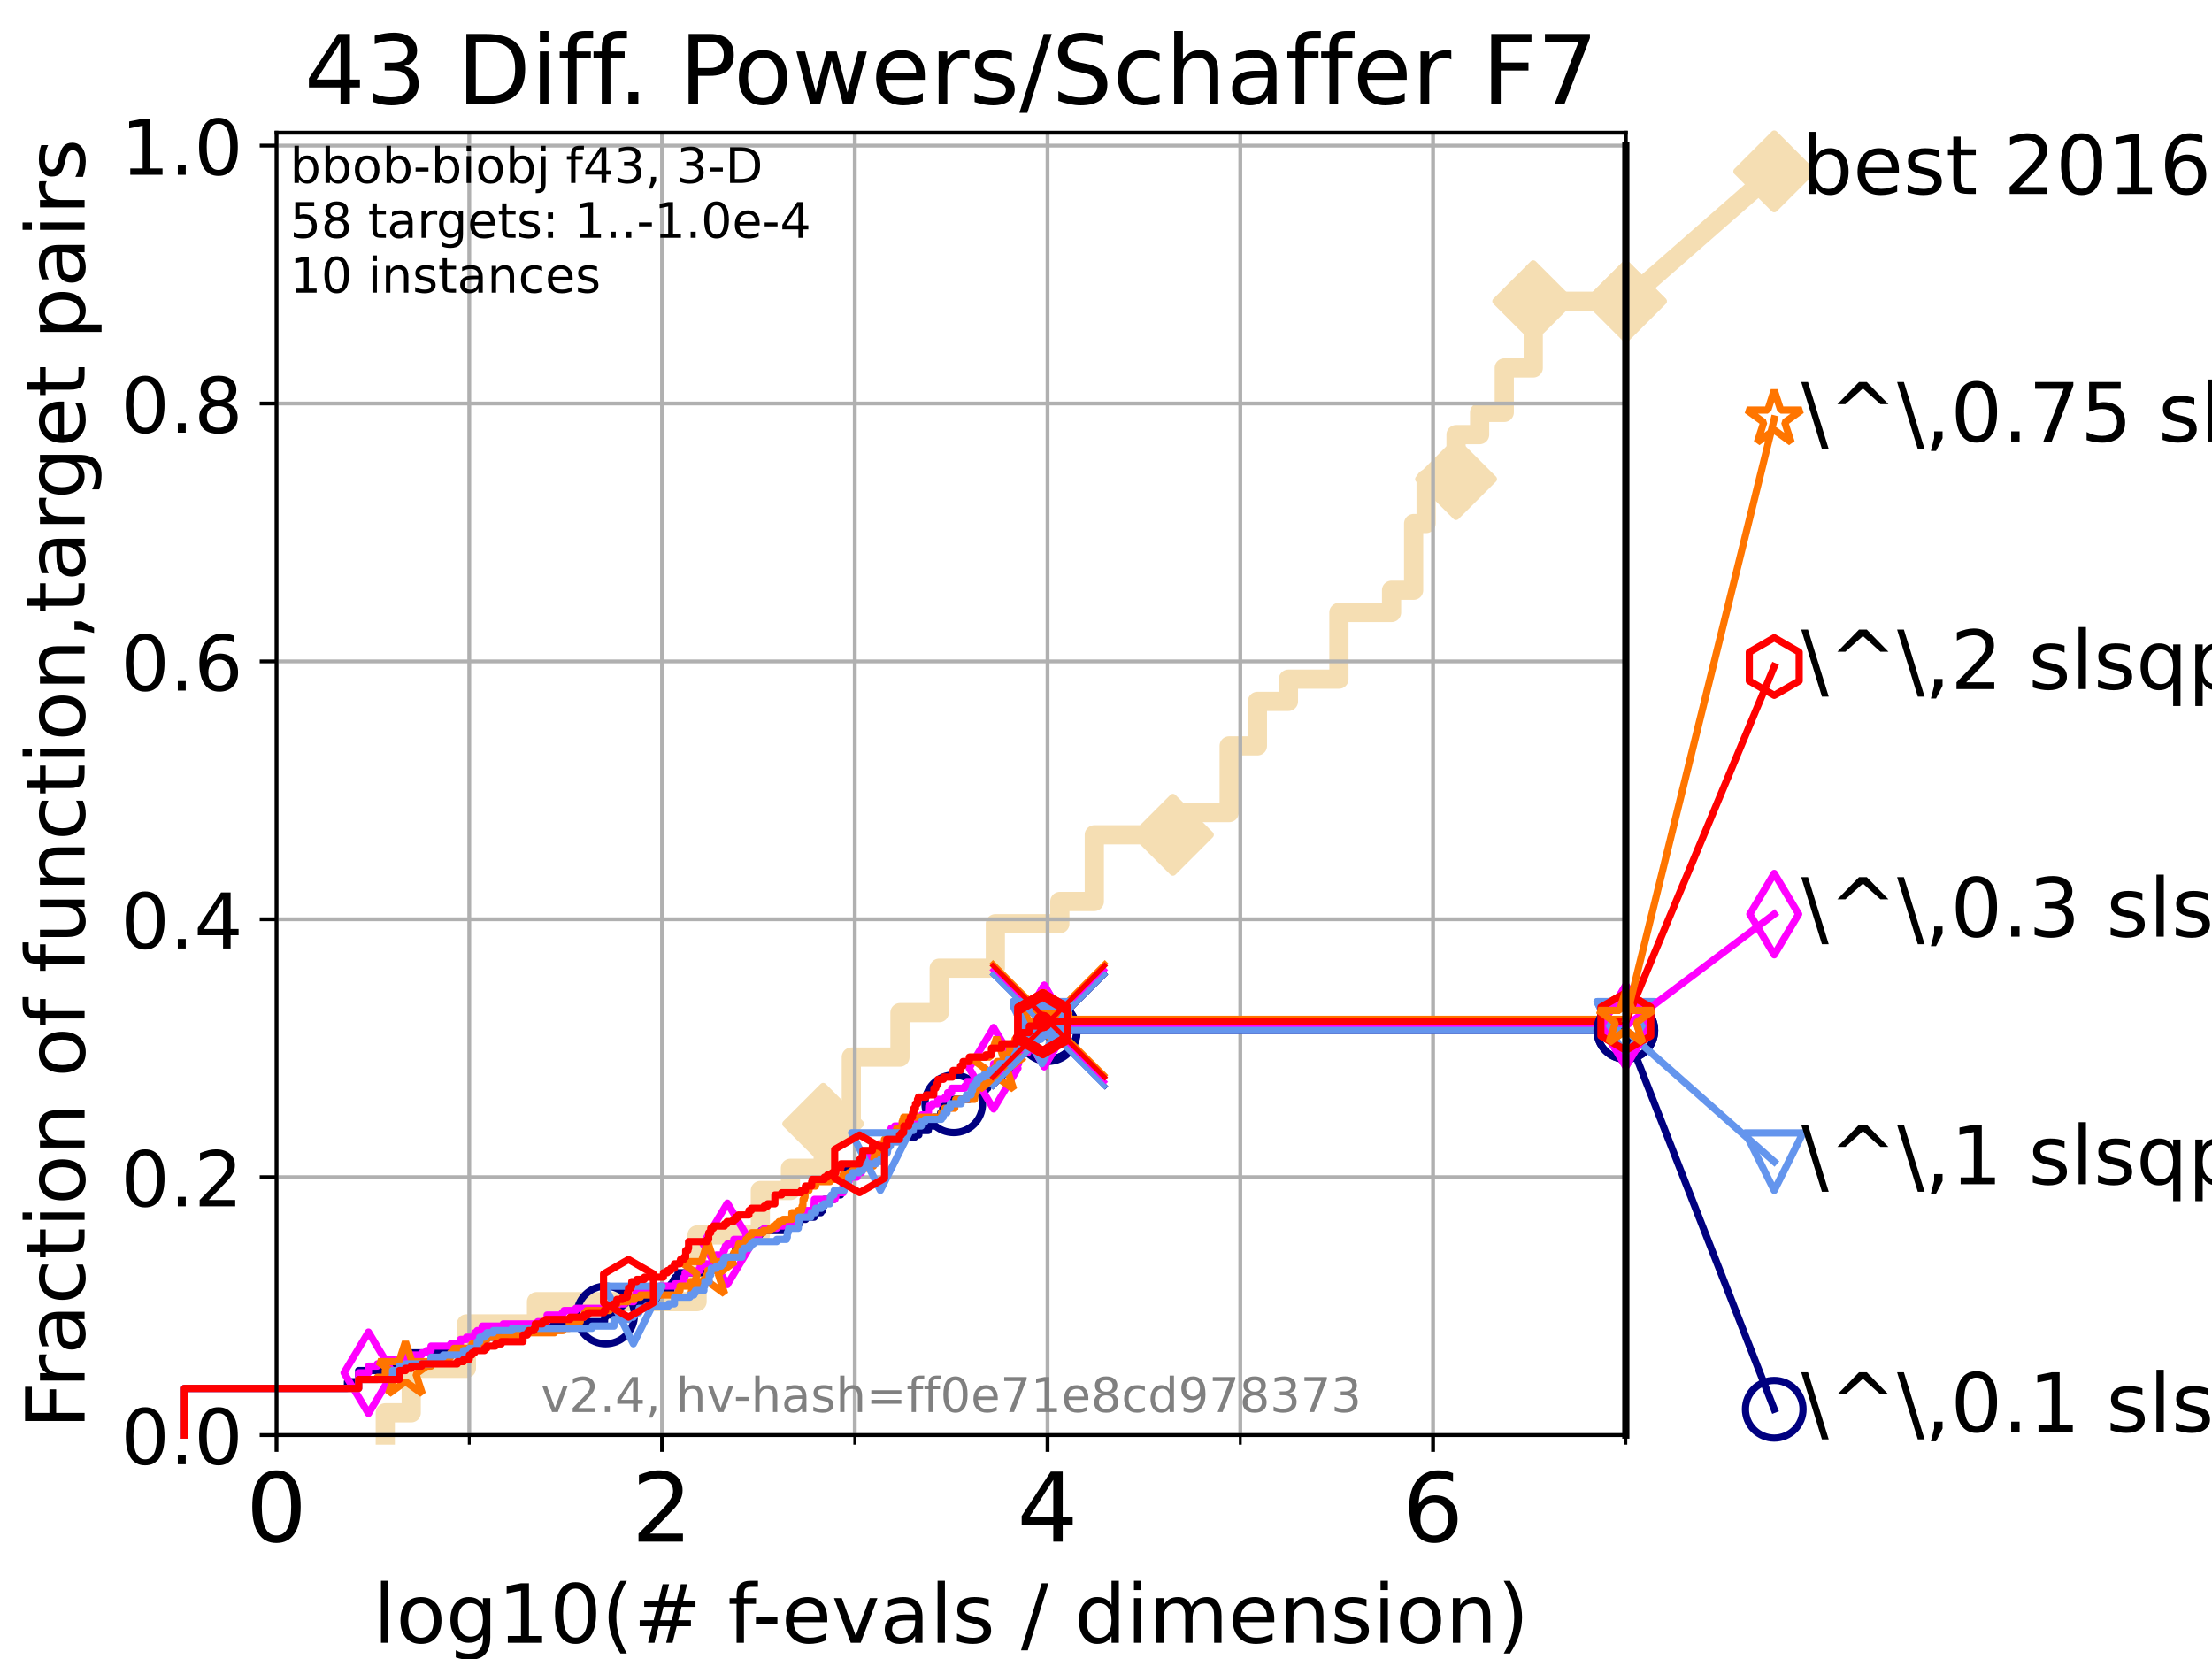 <?xml version="1.0" encoding="utf-8" standalone="no"?>
<!DOCTYPE svg PUBLIC "-//W3C//DTD SVG 1.1//EN"
  "http://www.w3.org/Graphics/SVG/1.1/DTD/svg11.dtd">
<!-- Created with matplotlib (https://matplotlib.org/) -->
<svg height="345.6pt" version="1.1" viewBox="0 0 460.8 345.6" width="460.8pt" xmlns="http://www.w3.org/2000/svg" xmlns:xlink="http://www.w3.org/1999/xlink">
 <defs>
  <style type="text/css">*{stroke-linecap:butt;stroke-linejoin:round;}</style>
 </defs>
 <g id="figure_1">
  <g id="patch_1">
   <path d="M 0 345.6 
L 460.8 345.6 
L 460.8 0 
L 0 0 
z
" style="fill:#ffffff;"/>
  </g>
  <g id="axes_1">
   <g id="patch_2">
    <path d="M 57.6 298.944 
L 338.688 298.944 
L 338.688 27.648 
L 57.6 27.648 
z
" style="fill:#ffffff;"/>
   </g>
   <g id="line2d_1">
    <path d="M 80.259 298.944 
L 80.259 294.313 
L 85.667 294.313 
L 85.667 285.05 
L 97.164 285.05 
L 97.164 275.788 
L 111.768 275.788 
L 111.768 271.157 
L 145.213 271.157 
L 145.213 257.263 
L 158.394 257.263 
L 158.394 248.001 
L 164.663 248.001 
L 164.663 243.37 
L 171.485 243.37 
L 171.485 234.107 
L 177.342 234.107 
L 177.342 220.214 
L 187.477 220.214 
L 187.477 210.951 
L 195.655 210.951 
L 195.655 201.689 
L 207.347 201.689 
L 207.347 192.426 
L 220.783 192.426 
L 220.783 187.795 
L 227.964 187.795 
L 227.964 173.901 
L 244.337 173.901 
L 244.337 169.27 
L 256.061 169.27 
L 256.061 155.377 
L 261.943 155.377 
L 261.943 146.114 
L 268.401 146.114 
L 268.401 141.483 
L 278.92 141.483 
L 278.92 127.589 
L 289.886 127.589 
L 289.886 122.958 
L 294.484 122.958 
L 294.484 109.065 
L 297.083 109.065 
L 297.083 99.802 
L 303.321 99.802 
L 303.321 90.54 
L 308.23 90.54 
L 308.23 85.909 
L 313.364 85.909 
L 313.364 76.646 
L 319.402 76.646 
L 319.402 62.753 
L 338.688 62.753 
" style="fill:none;stroke:#f5deb3;stroke-linecap:square;stroke-width:4;"/>
   </g>
   <g id="line2d_2">
    <defs>
     <path d="M 0 7.778 
L 7.778 0 
L 0 -7.778 
L -7.778 0 
z
" id="ma944a3b3de" style="stroke:#f5deb3;stroke-linejoin:miter;stroke-width:1.5;"/>
    </defs>
    <g>
     <use style="fill:#f5deb3;stroke:#f5deb3;stroke-linejoin:miter;stroke-width:1.5;" x="171.485" xlink:href="#ma944a3b3de" y="234.107"/>
     <use style="fill:#f5deb3;stroke:#f5deb3;stroke-linejoin:miter;stroke-width:1.5;" x="244.337" xlink:href="#ma944a3b3de" y="173.901"/>
     <use style="fill:#f5deb3;stroke:#f5deb3;stroke-linejoin:miter;stroke-width:1.5;" x="303.321" xlink:href="#ma944a3b3de" y="99.802"/>
     <use style="fill:#f5deb3;stroke:#f5deb3;stroke-linejoin:miter;stroke-width:1.5;" x="319.402" xlink:href="#ma944a3b3de" y="62.753"/>
     <use style="fill:#f5deb3;stroke:#f5deb3;stroke-linejoin:miter;stroke-width:1.5;" x="338.688" xlink:href="#ma944a3b3de" y="62.753"/>
    </g>
   </g>
   <g id="line2d_3">
    <path style="fill:none;stroke:#f5deb3;stroke-linecap:square;stroke-width:4;"/>
    <g/>
   </g>
   <g id="line2d_4">
    <path d="M 338.688 62.753 
L 369.608 35.706 
" style="fill:none;stroke:#f5deb3;stroke-linecap:square;stroke-width:4;"/>
    <g>
     <use style="fill:#f5deb3;stroke:#f5deb3;stroke-linejoin:miter;stroke-width:1.5;" x="338.688" xlink:href="#ma944a3b3de" y="62.753"/>
     <use style="fill:#f5deb3;stroke:#f5deb3;stroke-linejoin:miter;stroke-width:1.5;" x="369.608" xlink:href="#ma944a3b3de" y="35.706"/>
    </g>
   </g>
   <g id="matplotlib.axis_1">
    <g id="xtick_1">
     <g id="line2d_5">
      <path clip-path="url(#p3472bbd039)" d="M 57.6 298.944 
L 57.6 27.648 
" style="fill:none;stroke:#b0b0b0;stroke-linecap:square;stroke-width:0.8;"/>
     </g>
     <g id="line2d_6">
      <defs>
       <path d="M 0 0 
L 0 3.5 
" id="mf6ce061181" style="stroke:#000000;stroke-width:0.8;"/>
      </defs>
      <g>
       <use style="stroke:#000000;stroke-width:0.8;" x="57.6" xlink:href="#mf6ce061181" y="298.944"/>
      </g>
     </g>
     <g id="text_1">
      <!-- 0 -->
      <g transform="translate(51.237 321.141)scale(0.2 -0.2)">
       <defs>
        <path d="M 31.781 66.406 
Q 24.172 66.406 20.328 58.906 
Q 16.5 51.422 16.5 36.375 
Q 16.5 21.391 20.328 13.891 
Q 24.172 6.391 31.781 6.391 
Q 39.453 6.391 43.281 13.891 
Q 47.125 21.391 47.125 36.375 
Q 47.125 51.422 43.281 58.906 
Q 39.453 66.406 31.781 66.406 
z
M 31.781 74.219 
Q 44.047 74.219 50.516 64.516 
Q 56.984 54.828 56.984 36.375 
Q 56.984 17.969 50.516 8.266 
Q 44.047 -1.422 31.781 -1.422 
Q 19.531 -1.422 13.062 8.266 
Q 6.594 17.969 6.594 36.375 
Q 6.594 54.828 13.062 64.516 
Q 19.531 74.219 31.781 74.219 
z
" id="DejaVuSans-48"/>
       </defs>
       <use xlink:href="#DejaVuSans-48"/>
      </g>
     </g>
    </g>
    <g id="xtick_2">
     <g id="line2d_7">
      <path clip-path="url(#p3472bbd039)" d="M 137.911 298.944 
L 137.911 27.648 
" style="fill:none;stroke:#b0b0b0;stroke-linecap:square;stroke-width:0.8;"/>
     </g>
     <g id="line2d_8">
      <g>
       <use style="stroke:#000000;stroke-width:0.8;" x="137.911" xlink:href="#mf6ce061181" y="298.944"/>
      </g>
     </g>
     <g id="text_2">
      <!-- 2 -->
      <g transform="translate(131.548 321.141)scale(0.2 -0.2)">
       <defs>
        <path d="M 19.188 8.297 
L 53.609 8.297 
L 53.609 0 
L 7.328 0 
L 7.328 8.297 
Q 12.938 14.109 22.625 23.891 
Q 32.328 33.688 34.812 36.531 
Q 39.547 41.844 41.422 45.531 
Q 43.312 49.219 43.312 52.781 
Q 43.312 58.594 39.234 62.25 
Q 35.156 65.922 28.609 65.922 
Q 23.969 65.922 18.812 64.312 
Q 13.672 62.703 7.812 59.422 
L 7.812 69.391 
Q 13.766 71.781 18.938 73 
Q 24.125 74.219 28.422 74.219 
Q 39.75 74.219 46.484 68.547 
Q 53.219 62.891 53.219 53.422 
Q 53.219 48.922 51.531 44.891 
Q 49.859 40.875 45.406 35.406 
Q 44.188 33.984 37.641 27.219 
Q 31.109 20.453 19.188 8.297 
z
" id="DejaVuSans-50"/>
       </defs>
       <use xlink:href="#DejaVuSans-50"/>
      </g>
     </g>
    </g>
    <g id="xtick_3">
     <g id="line2d_9">
      <path clip-path="url(#p3472bbd039)" d="M 218.222 298.944 
L 218.222 27.648 
" style="fill:none;stroke:#b0b0b0;stroke-linecap:square;stroke-width:0.8;"/>
     </g>
     <g id="line2d_10">
      <g>
       <use style="stroke:#000000;stroke-width:0.8;" x="218.222" xlink:href="#mf6ce061181" y="298.944"/>
      </g>
     </g>
     <g id="text_3">
      <!-- 4 -->
      <g transform="translate(211.859 321.141)scale(0.2 -0.2)">
       <defs>
        <path d="M 37.797 64.312 
L 12.891 25.391 
L 37.797 25.391 
z
M 35.203 72.906 
L 47.609 72.906 
L 47.609 25.391 
L 58.016 25.391 
L 58.016 17.188 
L 47.609 17.188 
L 47.609 0 
L 37.797 0 
L 37.797 17.188 
L 4.891 17.188 
L 4.891 26.703 
z
" id="DejaVuSans-52"/>
       </defs>
       <use xlink:href="#DejaVuSans-52"/>
      </g>
     </g>
    </g>
    <g id="xtick_4">
     <g id="line2d_11">
      <path clip-path="url(#p3472bbd039)" d="M 298.533 298.944 
L 298.533 27.648 
" style="fill:none;stroke:#b0b0b0;stroke-linecap:square;stroke-width:0.8;"/>
     </g>
     <g id="line2d_12">
      <g>
       <use style="stroke:#000000;stroke-width:0.8;" x="298.533" xlink:href="#mf6ce061181" y="298.944"/>
      </g>
     </g>
     <g id="text_4">
      <!-- 6 -->
      <g transform="translate(292.17 321.141)scale(0.2 -0.2)">
       <defs>
        <path d="M 33.016 40.375 
Q 26.375 40.375 22.484 35.828 
Q 18.609 31.297 18.609 23.391 
Q 18.609 15.531 22.484 10.953 
Q 26.375 6.391 33.016 6.391 
Q 39.656 6.391 43.531 10.953 
Q 47.406 15.531 47.406 23.391 
Q 47.406 31.297 43.531 35.828 
Q 39.656 40.375 33.016 40.375 
z
M 52.594 71.297 
L 52.594 62.312 
Q 48.875 64.062 45.094 64.984 
Q 41.312 65.922 37.594 65.922 
Q 27.828 65.922 22.672 59.328 
Q 17.531 52.734 16.797 39.406 
Q 19.672 43.656 24.016 45.922 
Q 28.375 48.188 33.594 48.188 
Q 44.578 48.188 50.953 41.516 
Q 57.328 34.859 57.328 23.391 
Q 57.328 12.156 50.688 5.359 
Q 44.047 -1.422 33.016 -1.422 
Q 20.359 -1.422 13.672 8.266 
Q 6.984 17.969 6.984 36.375 
Q 6.984 53.656 15.188 63.938 
Q 23.391 74.219 37.203 74.219 
Q 40.922 74.219 44.703 73.484 
Q 48.484 72.75 52.594 71.297 
z
" id="DejaVuSans-54"/>
       </defs>
       <use xlink:href="#DejaVuSans-54"/>
      </g>
     </g>
    </g>
    <g id="xtick_5">
     <g id="line2d_13">
      <path clip-path="url(#p3472bbd039)" d="M 97.755 298.944 
L 97.755 27.648 
" style="fill:none;stroke:#b0b0b0;stroke-linecap:square;stroke-width:0.8;"/>
     </g>
     <g id="line2d_14">
      <defs>
       <path d="M 0 0 
L 0 2 
" id="m247e826486" style="stroke:#000000;stroke-width:0.6;"/>
      </defs>
      <g>
       <use style="stroke:#000000;stroke-width:0.6;" x="97.755" xlink:href="#m247e826486" y="298.944"/>
      </g>
     </g>
    </g>
    <g id="xtick_6">
     <g id="line2d_15">
      <path clip-path="url(#p3472bbd039)" d="M 178.066 298.944 
L 178.066 27.648 
" style="fill:none;stroke:#b0b0b0;stroke-linecap:square;stroke-width:0.8;"/>
     </g>
     <g id="line2d_16">
      <g>
       <use style="stroke:#000000;stroke-width:0.6;" x="178.066" xlink:href="#m247e826486" y="298.944"/>
      </g>
     </g>
    </g>
    <g id="xtick_7">
     <g id="line2d_17">
      <path clip-path="url(#p3472bbd039)" d="M 258.377 298.944 
L 258.377 27.648 
" style="fill:none;stroke:#b0b0b0;stroke-linecap:square;stroke-width:0.8;"/>
     </g>
     <g id="line2d_18">
      <g>
       <use style="stroke:#000000;stroke-width:0.6;" x="258.377" xlink:href="#m247e826486" y="298.944"/>
      </g>
     </g>
    </g>
    <g id="xtick_8">
     <g id="line2d_19">
      <path clip-path="url(#p3472bbd039)" d="M 338.688 298.944 
L 338.688 27.648 
" style="fill:none;stroke:#b0b0b0;stroke-linecap:square;stroke-width:0.8;"/>
     </g>
     <g id="line2d_20">
      <g>
       <use style="stroke:#000000;stroke-width:0.6;" x="338.688" xlink:href="#m247e826486" y="298.944"/>
      </g>
     </g>
    </g>
    <g id="text_5">
     <!-- log10(# f-evals / dimension) -->
     <g transform="translate(77.764 342.218)scale(0.17 -0.17)">
      <defs>
       <path d="M 9.422 75.984 
L 18.406 75.984 
L 18.406 0 
L 9.422 0 
z
" id="DejaVuSans-108"/>
       <path d="M 30.609 48.391 
Q 23.391 48.391 19.188 42.75 
Q 14.984 37.109 14.984 27.297 
Q 14.984 17.484 19.156 11.844 
Q 23.344 6.203 30.609 6.203 
Q 37.797 6.203 41.984 11.859 
Q 46.188 17.531 46.188 27.297 
Q 46.188 37.016 41.984 42.703 
Q 37.797 48.391 30.609 48.391 
z
M 30.609 56 
Q 42.328 56 49.016 48.375 
Q 55.719 40.766 55.719 27.297 
Q 55.719 13.875 49.016 6.219 
Q 42.328 -1.422 30.609 -1.422 
Q 18.844 -1.422 12.172 6.219 
Q 5.516 13.875 5.516 27.297 
Q 5.516 40.766 12.172 48.375 
Q 18.844 56 30.609 56 
z
" id="DejaVuSans-111"/>
       <path d="M 45.406 27.984 
Q 45.406 37.75 41.375 43.109 
Q 37.359 48.484 30.078 48.484 
Q 22.859 48.484 18.828 43.109 
Q 14.797 37.75 14.797 27.984 
Q 14.797 18.266 18.828 12.891 
Q 22.859 7.516 30.078 7.516 
Q 37.359 7.516 41.375 12.891 
Q 45.406 18.266 45.406 27.984 
z
M 54.391 6.781 
Q 54.391 -7.172 48.188 -13.984 
Q 42 -20.797 29.203 -20.797 
Q 24.469 -20.797 20.266 -20.094 
Q 16.062 -19.391 12.109 -17.922 
L 12.109 -9.188 
Q 16.062 -11.328 19.922 -12.344 
Q 23.781 -13.375 27.781 -13.375 
Q 36.625 -13.375 41.016 -8.766 
Q 45.406 -4.156 45.406 5.172 
L 45.406 9.625 
Q 42.625 4.781 38.281 2.391 
Q 33.938 0 27.875 0 
Q 17.828 0 11.672 7.656 
Q 5.516 15.328 5.516 27.984 
Q 5.516 40.672 11.672 48.328 
Q 17.828 56 27.875 56 
Q 33.938 56 38.281 53.609 
Q 42.625 51.219 45.406 46.391 
L 45.406 54.688 
L 54.391 54.688 
z
" id="DejaVuSans-103"/>
       <path d="M 12.406 8.297 
L 28.516 8.297 
L 28.516 63.922 
L 10.984 60.406 
L 10.984 69.391 
L 28.422 72.906 
L 38.281 72.906 
L 38.281 8.297 
L 54.391 8.297 
L 54.391 0 
L 12.406 0 
z
" id="DejaVuSans-49"/>
       <path d="M 31 75.875 
Q 24.469 64.656 21.281 53.656 
Q 18.109 42.672 18.109 31.391 
Q 18.109 20.125 21.312 9.062 
Q 24.516 -2 31 -13.188 
L 23.188 -13.188 
Q 15.875 -1.703 12.234 9.375 
Q 8.594 20.453 8.594 31.391 
Q 8.594 42.281 12.203 53.312 
Q 15.828 64.359 23.188 75.875 
z
" id="DejaVuSans-40"/>
       <path d="M 51.125 44 
L 36.922 44 
L 32.812 27.688 
L 47.125 27.688 
z
M 43.797 71.781 
L 38.719 51.516 
L 52.984 51.516 
L 58.109 71.781 
L 65.922 71.781 
L 60.891 51.516 
L 76.125 51.516 
L 76.125 44 
L 58.984 44 
L 54.984 27.688 
L 70.516 27.688 
L 70.516 20.219 
L 53.078 20.219 
L 48 0 
L 40.188 0 
L 45.219 20.219 
L 30.906 20.219 
L 25.875 0 
L 18.016 0 
L 23.094 20.219 
L 7.719 20.219 
L 7.719 27.688 
L 24.906 27.688 
L 29 44 
L 13.281 44 
L 13.281 51.516 
L 30.906 51.516 
L 35.891 71.781 
z
" id="DejaVuSans-35"/>
       <path id="DejaVuSans-32"/>
       <path d="M 37.109 75.984 
L 37.109 68.5 
L 28.516 68.5 
Q 23.688 68.5 21.797 66.547 
Q 19.922 64.594 19.922 59.516 
L 19.922 54.688 
L 34.719 54.688 
L 34.719 47.703 
L 19.922 47.703 
L 19.922 0 
L 10.891 0 
L 10.891 47.703 
L 2.297 47.703 
L 2.297 54.688 
L 10.891 54.688 
L 10.891 58.5 
Q 10.891 67.625 15.141 71.797 
Q 19.391 75.984 28.609 75.984 
z
" id="DejaVuSans-102"/>
       <path d="M 4.891 31.391 
L 31.203 31.391 
L 31.203 23.391 
L 4.891 23.391 
z
" id="DejaVuSans-45"/>
       <path d="M 56.203 29.594 
L 56.203 25.203 
L 14.891 25.203 
Q 15.484 15.922 20.484 11.062 
Q 25.484 6.203 34.422 6.203 
Q 39.594 6.203 44.453 7.469 
Q 49.312 8.734 54.109 11.281 
L 54.109 2.781 
Q 49.266 0.734 44.188 -0.344 
Q 39.109 -1.422 33.891 -1.422 
Q 20.797 -1.422 13.156 6.188 
Q 5.516 13.812 5.516 26.812 
Q 5.516 40.234 12.766 48.109 
Q 20.016 56 32.328 56 
Q 43.359 56 49.781 48.891 
Q 56.203 41.797 56.203 29.594 
z
M 47.219 32.234 
Q 47.125 39.594 43.094 43.984 
Q 39.062 48.391 32.422 48.391 
Q 24.906 48.391 20.391 44.141 
Q 15.875 39.891 15.188 32.172 
z
" id="DejaVuSans-101"/>
       <path d="M 2.984 54.688 
L 12.5 54.688 
L 29.594 8.797 
L 46.688 54.688 
L 56.203 54.688 
L 35.688 0 
L 23.484 0 
z
" id="DejaVuSans-118"/>
       <path d="M 34.281 27.484 
Q 23.391 27.484 19.188 25 
Q 14.984 22.516 14.984 16.5 
Q 14.984 11.719 18.141 8.906 
Q 21.297 6.109 26.703 6.109 
Q 34.188 6.109 38.703 11.406 
Q 43.219 16.703 43.219 25.484 
L 43.219 27.484 
z
M 52.203 31.203 
L 52.203 0 
L 43.219 0 
L 43.219 8.297 
Q 40.141 3.328 35.547 0.953 
Q 30.953 -1.422 24.312 -1.422 
Q 15.922 -1.422 10.953 3.297 
Q 6 8.016 6 15.922 
Q 6 25.141 12.172 29.828 
Q 18.359 34.516 30.609 34.516 
L 43.219 34.516 
L 43.219 35.406 
Q 43.219 41.609 39.141 45 
Q 35.062 48.391 27.688 48.391 
Q 23 48.391 18.547 47.266 
Q 14.109 46.141 10.016 43.891 
L 10.016 52.203 
Q 14.938 54.109 19.578 55.047 
Q 24.219 56 28.609 56 
Q 40.484 56 46.344 49.844 
Q 52.203 43.703 52.203 31.203 
z
" id="DejaVuSans-97"/>
       <path d="M 44.281 53.078 
L 44.281 44.578 
Q 40.484 46.531 36.375 47.5 
Q 32.281 48.484 27.875 48.484 
Q 21.188 48.484 17.844 46.438 
Q 14.5 44.391 14.5 40.281 
Q 14.5 37.156 16.891 35.375 
Q 19.281 33.594 26.516 31.984 
L 29.594 31.297 
Q 39.156 29.25 43.188 25.516 
Q 47.219 21.781 47.219 15.094 
Q 47.219 7.469 41.188 3.016 
Q 35.156 -1.422 24.609 -1.422 
Q 20.219 -1.422 15.453 -0.562 
Q 10.688 0.297 5.422 2 
L 5.422 11.281 
Q 10.406 8.688 15.234 7.391 
Q 20.062 6.109 24.812 6.109 
Q 31.156 6.109 34.562 8.281 
Q 37.984 10.453 37.984 14.406 
Q 37.984 18.062 35.516 20.016 
Q 33.062 21.969 24.703 23.781 
L 21.578 24.516 
Q 13.234 26.266 9.516 29.906 
Q 5.812 33.547 5.812 39.891 
Q 5.812 47.609 11.281 51.797 
Q 16.75 56 26.812 56 
Q 31.781 56 36.172 55.266 
Q 40.578 54.547 44.281 53.078 
z
" id="DejaVuSans-115"/>
       <path d="M 25.391 72.906 
L 33.688 72.906 
L 8.297 -9.281 
L 0 -9.281 
z
" id="DejaVuSans-47"/>
       <path d="M 45.406 46.391 
L 45.406 75.984 
L 54.391 75.984 
L 54.391 0 
L 45.406 0 
L 45.406 8.203 
Q 42.578 3.328 38.25 0.953 
Q 33.938 -1.422 27.875 -1.422 
Q 17.969 -1.422 11.734 6.484 
Q 5.516 14.406 5.516 27.297 
Q 5.516 40.188 11.734 48.094 
Q 17.969 56 27.875 56 
Q 33.938 56 38.25 53.625 
Q 42.578 51.266 45.406 46.391 
z
M 14.797 27.297 
Q 14.797 17.391 18.875 11.75 
Q 22.953 6.109 30.078 6.109 
Q 37.203 6.109 41.297 11.75 
Q 45.406 17.391 45.406 27.297 
Q 45.406 37.203 41.297 42.844 
Q 37.203 48.484 30.078 48.484 
Q 22.953 48.484 18.875 42.844 
Q 14.797 37.203 14.797 27.297 
z
" id="DejaVuSans-100"/>
       <path d="M 9.422 54.688 
L 18.406 54.688 
L 18.406 0 
L 9.422 0 
z
M 9.422 75.984 
L 18.406 75.984 
L 18.406 64.594 
L 9.422 64.594 
z
" id="DejaVuSans-105"/>
       <path d="M 52 44.188 
Q 55.375 50.25 60.062 53.125 
Q 64.75 56 71.094 56 
Q 79.641 56 84.281 50.016 
Q 88.922 44.047 88.922 33.016 
L 88.922 0 
L 79.891 0 
L 79.891 32.719 
Q 79.891 40.578 77.094 44.375 
Q 74.312 48.188 68.609 48.188 
Q 61.625 48.188 57.562 43.547 
Q 53.516 38.922 53.516 30.906 
L 53.516 0 
L 44.484 0 
L 44.484 32.719 
Q 44.484 40.625 41.703 44.406 
Q 38.922 48.188 33.109 48.188 
Q 26.219 48.188 22.156 43.531 
Q 18.109 38.875 18.109 30.906 
L 18.109 0 
L 9.078 0 
L 9.078 54.688 
L 18.109 54.688 
L 18.109 46.188 
Q 21.188 51.219 25.484 53.609 
Q 29.781 56 35.688 56 
Q 41.656 56 45.828 52.969 
Q 50 49.953 52 44.188 
z
" id="DejaVuSans-109"/>
       <path d="M 54.891 33.016 
L 54.891 0 
L 45.906 0 
L 45.906 32.719 
Q 45.906 40.484 42.875 44.328 
Q 39.844 48.188 33.797 48.188 
Q 26.516 48.188 22.312 43.547 
Q 18.109 38.922 18.109 30.906 
L 18.109 0 
L 9.078 0 
L 9.078 54.688 
L 18.109 54.688 
L 18.109 46.188 
Q 21.344 51.125 25.703 53.562 
Q 30.078 56 35.797 56 
Q 45.219 56 50.047 50.172 
Q 54.891 44.344 54.891 33.016 
z
" id="DejaVuSans-110"/>
       <path d="M 8.016 75.875 
L 15.828 75.875 
Q 23.141 64.359 26.781 53.312 
Q 30.422 42.281 30.422 31.391 
Q 30.422 20.453 26.781 9.375 
Q 23.141 -1.703 15.828 -13.188 
L 8.016 -13.188 
Q 14.5 -2 17.703 9.062 
Q 20.906 20.125 20.906 31.391 
Q 20.906 42.672 17.703 53.656 
Q 14.5 64.656 8.016 75.875 
z
" id="DejaVuSans-41"/>
      </defs>
      <use xlink:href="#DejaVuSans-108"/>
      <use x="27.783" xlink:href="#DejaVuSans-111"/>
      <use x="88.965" xlink:href="#DejaVuSans-103"/>
      <use x="152.441" xlink:href="#DejaVuSans-49"/>
      <use x="216.064" xlink:href="#DejaVuSans-48"/>
      <use x="279.688" xlink:href="#DejaVuSans-40"/>
      <use x="318.701" xlink:href="#DejaVuSans-35"/>
      <use x="402.49" xlink:href="#DejaVuSans-32"/>
      <use x="434.277" xlink:href="#DejaVuSans-102"/>
      <use x="463.982" xlink:href="#DejaVuSans-45"/>
      <use x="500.066" xlink:href="#DejaVuSans-101"/>
      <use x="561.59" xlink:href="#DejaVuSans-118"/>
      <use x="620.77" xlink:href="#DejaVuSans-97"/>
      <use x="682.049" xlink:href="#DejaVuSans-108"/>
      <use x="709.832" xlink:href="#DejaVuSans-115"/>
      <use x="761.932" xlink:href="#DejaVuSans-32"/>
      <use x="793.719" xlink:href="#DejaVuSans-47"/>
      <use x="827.41" xlink:href="#DejaVuSans-32"/>
      <use x="859.197" xlink:href="#DejaVuSans-100"/>
      <use x="922.674" xlink:href="#DejaVuSans-105"/>
      <use x="950.457" xlink:href="#DejaVuSans-109"/>
      <use x="1047.869" xlink:href="#DejaVuSans-101"/>
      <use x="1109.393" xlink:href="#DejaVuSans-110"/>
      <use x="1172.771" xlink:href="#DejaVuSans-115"/>
      <use x="1224.871" xlink:href="#DejaVuSans-105"/>
      <use x="1252.654" xlink:href="#DejaVuSans-111"/>
      <use x="1313.836" xlink:href="#DejaVuSans-110"/>
      <use x="1377.215" xlink:href="#DejaVuSans-41"/>
     </g>
    </g>
   </g>
   <g id="matplotlib.axis_2">
    <g id="ytick_1">
     <g id="line2d_21">
      <path clip-path="url(#p3472bbd039)" d="M 57.6 298.944 
L 338.688 298.944 
" style="fill:none;stroke:#b0b0b0;stroke-linecap:square;stroke-width:0.8;"/>
     </g>
     <g id="line2d_22">
      <defs>
       <path d="M 0 0 
L -3.5 0 
" id="m4046137cb1" style="stroke:#000000;stroke-width:0.8;"/>
      </defs>
      <g>
       <use style="stroke:#000000;stroke-width:0.8;" x="57.6" xlink:href="#m4046137cb1" y="298.944"/>
      </g>
     </g>
     <g id="text_6">
      <!-- 0.0 -->
      <g transform="translate(25.155 305.023)scale(0.16 -0.16)">
       <defs>
        <path d="M 10.688 12.406 
L 21 12.406 
L 21 0 
L 10.688 0 
z
" id="DejaVuSans-46"/>
       </defs>
       <use xlink:href="#DejaVuSans-48"/>
       <use x="63.623" xlink:href="#DejaVuSans-46"/>
       <use x="95.41" xlink:href="#DejaVuSans-48"/>
      </g>
     </g>
    </g>
    <g id="ytick_2">
     <g id="line2d_23">
      <path clip-path="url(#p3472bbd039)" d="M 57.6 245.222 
L 338.688 245.222 
" style="fill:none;stroke:#b0b0b0;stroke-linecap:square;stroke-width:0.8;"/>
     </g>
     <g id="line2d_24">
      <g>
       <use style="stroke:#000000;stroke-width:0.8;" x="57.6" xlink:href="#m4046137cb1" y="245.222"/>
      </g>
     </g>
     <g id="text_7">
      <!-- 0.2 -->
      <g transform="translate(25.155 251.301)scale(0.16 -0.16)">
       <use xlink:href="#DejaVuSans-48"/>
       <use x="63.623" xlink:href="#DejaVuSans-46"/>
       <use x="95.41" xlink:href="#DejaVuSans-50"/>
      </g>
     </g>
    </g>
    <g id="ytick_3">
     <g id="line2d_25">
      <path clip-path="url(#p3472bbd039)" d="M 57.6 191.5 
L 338.688 191.5 
" style="fill:none;stroke:#b0b0b0;stroke-linecap:square;stroke-width:0.8;"/>
     </g>
     <g id="line2d_26">
      <g>
       <use style="stroke:#000000;stroke-width:0.8;" x="57.6" xlink:href="#m4046137cb1" y="191.5"/>
      </g>
     </g>
     <g id="text_8">
      <!-- 0.4 -->
      <g transform="translate(25.155 197.579)scale(0.16 -0.16)">
       <use xlink:href="#DejaVuSans-48"/>
       <use x="63.623" xlink:href="#DejaVuSans-46"/>
       <use x="95.41" xlink:href="#DejaVuSans-52"/>
      </g>
     </g>
    </g>
    <g id="ytick_4">
     <g id="line2d_27">
      <path clip-path="url(#p3472bbd039)" d="M 57.6 137.778 
L 338.688 137.778 
" style="fill:none;stroke:#b0b0b0;stroke-linecap:square;stroke-width:0.8;"/>
     </g>
     <g id="line2d_28">
      <g>
       <use style="stroke:#000000;stroke-width:0.8;" x="57.6" xlink:href="#m4046137cb1" y="137.778"/>
      </g>
     </g>
     <g id="text_9">
      <!-- 0.6 -->
      <g transform="translate(25.155 143.857)scale(0.16 -0.16)">
       <use xlink:href="#DejaVuSans-48"/>
       <use x="63.623" xlink:href="#DejaVuSans-46"/>
       <use x="95.41" xlink:href="#DejaVuSans-54"/>
      </g>
     </g>
    </g>
    <g id="ytick_5">
     <g id="line2d_29">
      <path clip-path="url(#p3472bbd039)" d="M 57.6 84.056 
L 338.688 84.056 
" style="fill:none;stroke:#b0b0b0;stroke-linecap:square;stroke-width:0.8;"/>
     </g>
     <g id="line2d_30">
      <g>
       <use style="stroke:#000000;stroke-width:0.8;" x="57.6" xlink:href="#m4046137cb1" y="84.056"/>
      </g>
     </g>
     <g id="text_10">
      <!-- 0.8 -->
      <g transform="translate(25.155 90.135)scale(0.16 -0.16)">
       <defs>
        <path d="M 31.781 34.625 
Q 24.75 34.625 20.719 30.859 
Q 16.703 27.094 16.703 20.516 
Q 16.703 13.922 20.719 10.156 
Q 24.75 6.391 31.781 6.391 
Q 38.812 6.391 42.859 10.172 
Q 46.922 13.969 46.922 20.516 
Q 46.922 27.094 42.891 30.859 
Q 38.875 34.625 31.781 34.625 
z
M 21.922 38.812 
Q 15.578 40.375 12.031 44.719 
Q 8.5 49.078 8.5 55.328 
Q 8.5 64.062 14.719 69.141 
Q 20.953 74.219 31.781 74.219 
Q 42.672 74.219 48.875 69.141 
Q 55.078 64.062 55.078 55.328 
Q 55.078 49.078 51.531 44.719 
Q 48 40.375 41.703 38.812 
Q 48.828 37.156 52.797 32.312 
Q 56.781 27.484 56.781 20.516 
Q 56.781 9.906 50.312 4.234 
Q 43.844 -1.422 31.781 -1.422 
Q 19.734 -1.422 13.25 4.234 
Q 6.781 9.906 6.781 20.516 
Q 6.781 27.484 10.781 32.312 
Q 14.797 37.156 21.922 38.812 
z
M 18.312 54.391 
Q 18.312 48.734 21.844 45.562 
Q 25.391 42.391 31.781 42.391 
Q 38.141 42.391 41.719 45.562 
Q 45.312 48.734 45.312 54.391 
Q 45.312 60.062 41.719 63.234 
Q 38.141 66.406 31.781 66.406 
Q 25.391 66.406 21.844 63.234 
Q 18.312 60.062 18.312 54.391 
z
" id="DejaVuSans-56"/>
       </defs>
       <use xlink:href="#DejaVuSans-48"/>
       <use x="63.623" xlink:href="#DejaVuSans-46"/>
       <use x="95.41" xlink:href="#DejaVuSans-56"/>
      </g>
     </g>
    </g>
    <g id="ytick_6">
     <g id="line2d_31">
      <path clip-path="url(#p3472bbd039)" d="M 57.6 30.334 
L 338.688 30.334 
" style="fill:none;stroke:#b0b0b0;stroke-linecap:square;stroke-width:0.8;"/>
     </g>
     <g id="line2d_32">
      <g>
       <use style="stroke:#000000;stroke-width:0.8;" x="57.6" xlink:href="#m4046137cb1" y="30.334"/>
      </g>
     </g>
     <g id="text_11">
      <!-- 1.0 -->
      <g transform="translate(25.155 36.413)scale(0.16 -0.16)">
       <use xlink:href="#DejaVuSans-49"/>
       <use x="63.623" xlink:href="#DejaVuSans-46"/>
       <use x="95.41" xlink:href="#DejaVuSans-48"/>
      </g>
     </g>
    </g>
    <g id="text_12">
     <!-- Fraction of function,target pairs -->
     <g transform="translate(17.62 297.681)rotate(-90)scale(0.17 -0.17)">
      <defs>
       <path d="M 9.812 72.906 
L 51.703 72.906 
L 51.703 64.594 
L 19.672 64.594 
L 19.672 43.109 
L 48.578 43.109 
L 48.578 34.812 
L 19.672 34.812 
L 19.672 0 
L 9.812 0 
z
" id="DejaVuSans-70"/>
       <path d="M 41.109 46.297 
Q 39.594 47.172 37.812 47.578 
Q 36.031 48 33.891 48 
Q 26.266 48 22.188 43.047 
Q 18.109 38.094 18.109 28.812 
L 18.109 0 
L 9.078 0 
L 9.078 54.688 
L 18.109 54.688 
L 18.109 46.188 
Q 20.953 51.172 25.484 53.578 
Q 30.031 56 36.531 56 
Q 37.453 56 38.578 55.875 
Q 39.703 55.766 41.062 55.516 
z
" id="DejaVuSans-114"/>
       <path d="M 48.781 52.594 
L 48.781 44.188 
Q 44.969 46.297 41.141 47.344 
Q 37.312 48.391 33.406 48.391 
Q 24.656 48.391 19.812 42.844 
Q 14.984 37.312 14.984 27.297 
Q 14.984 17.281 19.812 11.734 
Q 24.656 6.203 33.406 6.203 
Q 37.312 6.203 41.141 7.25 
Q 44.969 8.297 48.781 10.406 
L 48.781 2.094 
Q 45.016 0.344 40.984 -0.531 
Q 36.969 -1.422 32.422 -1.422 
Q 20.062 -1.422 12.781 6.344 
Q 5.516 14.109 5.516 27.297 
Q 5.516 40.672 12.859 48.328 
Q 20.219 56 33.016 56 
Q 37.156 56 41.109 55.141 
Q 45.062 54.297 48.781 52.594 
z
" id="DejaVuSans-99"/>
       <path d="M 18.312 70.219 
L 18.312 54.688 
L 36.812 54.688 
L 36.812 47.703 
L 18.312 47.703 
L 18.312 18.016 
Q 18.312 11.328 20.141 9.422 
Q 21.969 7.516 27.594 7.516 
L 36.812 7.516 
L 36.812 0 
L 27.594 0 
Q 17.188 0 13.234 3.875 
Q 9.281 7.766 9.281 18.016 
L 9.281 47.703 
L 2.688 47.703 
L 2.688 54.688 
L 9.281 54.688 
L 9.281 70.219 
z
" id="DejaVuSans-116"/>
       <path d="M 8.5 21.578 
L 8.5 54.688 
L 17.484 54.688 
L 17.484 21.922 
Q 17.484 14.156 20.5 10.266 
Q 23.531 6.391 29.594 6.391 
Q 36.859 6.391 41.078 11.031 
Q 45.312 15.672 45.312 23.688 
L 45.312 54.688 
L 54.297 54.688 
L 54.297 0 
L 45.312 0 
L 45.312 8.406 
Q 42.047 3.422 37.719 1 
Q 33.406 -1.422 27.688 -1.422 
Q 18.266 -1.422 13.375 4.438 
Q 8.5 10.297 8.5 21.578 
z
M 31.109 56 
z
" id="DejaVuSans-117"/>
       <path d="M 11.719 12.406 
L 22.016 12.406 
L 22.016 4 
L 14.016 -11.625 
L 7.719 -11.625 
L 11.719 4 
z
" id="DejaVuSans-44"/>
       <path d="M 18.109 8.203 
L 18.109 -20.797 
L 9.078 -20.797 
L 9.078 54.688 
L 18.109 54.688 
L 18.109 46.391 
Q 20.953 51.266 25.266 53.625 
Q 29.594 56 35.594 56 
Q 45.562 56 51.781 48.094 
Q 58.016 40.188 58.016 27.297 
Q 58.016 14.406 51.781 6.484 
Q 45.562 -1.422 35.594 -1.422 
Q 29.594 -1.422 25.266 0.953 
Q 20.953 3.328 18.109 8.203 
z
M 48.688 27.297 
Q 48.688 37.203 44.609 42.844 
Q 40.531 48.484 33.406 48.484 
Q 26.266 48.484 22.188 42.844 
Q 18.109 37.203 18.109 27.297 
Q 18.109 17.391 22.188 11.75 
Q 26.266 6.109 33.406 6.109 
Q 40.531 6.109 44.609 11.75 
Q 48.688 17.391 48.688 27.297 
z
" id="DejaVuSans-112"/>
      </defs>
      <use xlink:href="#DejaVuSans-70"/>
      <use x="50.27" xlink:href="#DejaVuSans-114"/>
      <use x="91.383" xlink:href="#DejaVuSans-97"/>
      <use x="152.662" xlink:href="#DejaVuSans-99"/>
      <use x="207.643" xlink:href="#DejaVuSans-116"/>
      <use x="246.852" xlink:href="#DejaVuSans-105"/>
      <use x="274.635" xlink:href="#DejaVuSans-111"/>
      <use x="335.816" xlink:href="#DejaVuSans-110"/>
      <use x="399.195" xlink:href="#DejaVuSans-32"/>
      <use x="430.982" xlink:href="#DejaVuSans-111"/>
      <use x="492.164" xlink:href="#DejaVuSans-102"/>
      <use x="527.369" xlink:href="#DejaVuSans-32"/>
      <use x="559.156" xlink:href="#DejaVuSans-102"/>
      <use x="594.361" xlink:href="#DejaVuSans-117"/>
      <use x="657.74" xlink:href="#DejaVuSans-110"/>
      <use x="721.119" xlink:href="#DejaVuSans-99"/>
      <use x="776.1" xlink:href="#DejaVuSans-116"/>
      <use x="815.309" xlink:href="#DejaVuSans-105"/>
      <use x="843.092" xlink:href="#DejaVuSans-111"/>
      <use x="904.273" xlink:href="#DejaVuSans-110"/>
      <use x="967.652" xlink:href="#DejaVuSans-44"/>
      <use x="999.439" xlink:href="#DejaVuSans-116"/>
      <use x="1038.648" xlink:href="#DejaVuSans-97"/>
      <use x="1099.928" xlink:href="#DejaVuSans-114"/>
      <use x="1139.291" xlink:href="#DejaVuSans-103"/>
      <use x="1202.768" xlink:href="#DejaVuSans-101"/>
      <use x="1264.291" xlink:href="#DejaVuSans-116"/>
      <use x="1303.5" xlink:href="#DejaVuSans-32"/>
      <use x="1335.287" xlink:href="#DejaVuSans-112"/>
      <use x="1398.764" xlink:href="#DejaVuSans-97"/>
      <use x="1460.043" xlink:href="#DejaVuSans-105"/>
      <use x="1487.826" xlink:href="#DejaVuSans-114"/>
      <use x="1528.939" xlink:href="#DejaVuSans-115"/>
     </g>
    </g>
   </g>
   <g id="line2d_33">
    <defs>
     <path d="M 0 1.5 
C 0.398 1.5 0.779 1.342 1.061 1.061 
C 1.342 0.779 1.5 0.398 1.5 0 
C 1.5 -0.398 1.342 -0.779 1.061 -1.061 
C 0.779 -1.342 0.398 -1.5 0 -1.5 
C -0.398 -1.5 -0.779 -1.342 -1.061 -1.061 
C -1.342 -0.779 -1.5 -0.398 -1.5 0 
C -1.5 0.398 -1.342 0.779 -1.061 1.061 
C -0.779 1.342 -0.398 1.5 0 1.5 
z
" id="me3a3938f97" style="stroke:#f5deb3;"/>
    </defs>
    <g>
     <use style="fill:#f5deb3;stroke:#f5deb3;" x="319.402" xlink:href="#me3a3938f97" y="62.753"/>
     <use style="fill:#f5deb3;stroke:#f5deb3;" x="319.402" xlink:href="#me3a3938f97" y="62.753"/>
    </g>
   </g>
   <g id="line2d_34">
    <defs>
     <path d="M 0 1.5 
C 0.398 1.5 0.779 1.342 1.061 1.061 
C 1.342 0.779 1.5 0.398 1.5 0 
C 1.5 -0.398 1.342 -0.779 1.061 -1.061 
C 0.779 -1.342 0.398 -1.5 0 -1.5 
C -0.398 -1.5 -0.779 -1.342 -1.061 -1.061 
C -1.342 -0.779 -1.5 -0.398 -1.5 0 
C -1.5 0.398 -1.342 0.779 -1.061 1.061 
C -0.779 1.342 -0.398 1.5 0 1.5 
z
" id="md275b8ad8b" style="stroke:#000080;"/>
    </defs>
    <g>
     <use style="fill:#000080;stroke:#000080;" x="218.337" xlink:href="#md275b8ad8b" y="214.656"/>
     <use style="fill:#000080;stroke:#000080;" x="218.337" xlink:href="#md275b8ad8b" y="214.656"/>
    </g>
   </g>
   <g id="line2d_35">
    <path d="M 38.441 298.944 
L 38.441 289.218 
L 72.376 289.218 
L 72.376 287.829 
L 74.705 287.829 
L 74.705 285.514 
L 80.259 285.514 
L 80.259 285.05 
L 81.776 285.05 
L 81.776 284.124 
L 84.464 284.124 
L 84.464 283.661 
L 85.667 283.661 
L 85.667 281.809 
L 90.684 281.809 
L 90.684 281.345 
L 97.755 281.345 
L 97.755 280.882 
L 98.327 280.882 
L 98.327 280.419 
L 98.881 280.419 
L 98.881 279.956 
L 99.418 279.956 
L 99.418 279.493 
L 100.935 279.493 
L 100.935 279.03 
L 101.413 279.03 
L 101.413 278.567 
L 103.203 278.567 
L 103.203 278.104 
L 104.826 278.104 
L 104.826 277.64 
L 105.952 277.64 
L 105.952 277.177 
L 110.969 277.177 
L 110.969 276.714 
L 112.281 276.714 
L 112.281 276.251 
L 112.779 276.251 
L 112.779 275.788 
L 117.857 275.788 
L 117.857 275.325 
L 125.939 275.325 
L 125.939 274.399 
L 126.168 274.399 
L 126.168 273.935 
L 128.21 273.935 
L 128.21 272.083 
L 129.668 272.083 
L 129.668 271.62 
L 130.219 271.62 
L 130.219 271.157 
L 135.213 271.157 
L 135.213 270.694 
L 136.708 270.694 
L 136.708 269.767 
L 137.38 269.767 
L 137.38 269.304 
L 137.853 269.304 
L 137.853 268.841 
L 139.783 268.841 
L 139.783 267.452 
L 140.145 267.452 
L 140.145 266.989 
L 140.399 266.989 
L 140.399 266.526 
L 140.699 266.526 
L 140.699 266.062 
L 141.235 266.062 
L 141.235 265.136 
L 146.324 265.136 
L 146.324 264.21 
L 148.481 264.21 
L 148.481 263.747 
L 149.735 263.747 
L 149.735 263.284 
L 151.845 263.284 
L 151.845 262.821 
L 152.104 262.821 
L 152.104 262.357 
L 152.487 262.357 
L 152.487 261.894 
L 152.687 261.894 
L 152.687 261.431 
L 153.154 261.431 
L 153.227 260.042 
L 153.395 260.042 
L 153.395 259.579 
L 153.844 259.579 
L 153.844 259.116 
L 155.016 259.116 
L 155.016 258.189 
L 156.297 258.189 
L 156.297 257.726 
L 157.05 257.726 
L 157.05 257.263 
L 158.322 257.263 
L 158.322 256.8 
L 158.537 256.8 
L 158.537 256.337 
L 163.496 256.337 
L 163.496 255.411 
L 164.295 255.411 
L 164.295 254.948 
L 166.494 254.948 
L 166.494 254.021 
L 167.83 254.021 
L 167.83 253.558 
L 169.617 253.558 
L 169.617 253.095 
L 169.842 253.095 
L 169.842 252.632 
L 171.004 252.632 
L 171.004 252.169 
L 171.409 252.169 
L 171.409 251.243 
L 171.671 251.243 
L 171.671 249.853 
L 173.837 249.853 
L 173.837 248.927 
L 175.122 248.927 
L 175.122 248.464 
L 175.246 248.464 
L 175.246 248.001 
L 175.577 248.001 
L 175.658 246.611 
L 175.744 246.611 
L 175.744 246.148 
L 176.209 246.148 
L 176.248 243.833 
L 177.535 243.833 
L 177.535 243.37 
L 178.95 243.37 
L 178.95 242.906 
L 180.73 242.906 
L 180.809 241.517 
L 180.884 241.517 
L 180.884 241.054 
L 181.376 241.054 
L 181.376 240.591 
L 181.658 240.591 
L 181.658 240.128 
L 182.055 240.128 
L 182.055 239.201 
L 182.525 239.201 
L 182.525 238.738 
L 185.245 238.738 
L 185.245 238.275 
L 185.376 238.275 
L 185.376 237.812 
L 188.174 237.812 
L 188.174 236.886 
L 190.568 236.886 
L 190.568 236.423 
L 191.415 236.423 
L 191.415 235.496 
L 193.382 235.496 
L 193.382 234.57 
L 194.398 234.57 
L 194.398 233.644 
L 194.541 233.644 
L 194.541 232.718 
L 195.96 232.718 
L 195.96 231.792 
L 196.369 231.792 
L 196.369 230.865 
L 196.566 230.865 
L 196.566 230.402 
L 198.084 230.402 
L 198.084 229.939 
L 198.689 229.939 
L 198.689 229.013 
L 201.961 229.013 
L 201.961 228.087 
L 202.669 228.087 
L 202.669 227.16 
L 205.343 227.16 
L 205.343 226.697 
L 205.756 226.697 
L 205.756 225.771 
L 206.691 225.771 
L 206.691 224.845 
L 206.868 224.845 
L 206.868 224.382 
L 208.725 224.382 
L 208.725 223.455 
L 210.341 223.455 
L 210.381 222.066 
L 210.606 222.066 
L 210.606 221.14 
L 211.654 221.14 
L 211.654 220.677 
L 211.798 220.677 
L 211.803 218.824 
L 213.703 218.824 
L 213.713 216.972 
L 215.7 216.972 
L 215.7 216.045 
L 215.894 216.045 
L 215.894 215.582 
L 217.349 215.582 
L 217.349 215.119 
L 218.337 215.119 
L 218.337 214.656 
L 338.688 214.656 
L 338.688 214.656 
" style="fill:none;stroke:#000080;stroke-linecap:square;stroke-width:1.5;"/>
   </g>
   <g id="line2d_36">
    <defs>
     <path d="M 0 6 
C 1.591 6 3.117 5.368 4.243 4.243 
C 5.368 3.117 6 1.591 6 0 
C 6 -1.591 5.368 -3.117 4.243 -4.243 
C 3.117 -5.368 1.591 -6 0 -6 
C -1.591 -6 -3.117 -5.368 -4.243 -4.243 
C -5.368 -3.117 -6 -1.591 -6 0 
C -6 1.591 -5.368 3.117 -4.243 4.243 
C -3.117 5.368 -1.591 6 0 6 
z
" id="m309234aa29" style="stroke:#000080;stroke-width:1.5;"/>
    </defs>
    <g>
     <use style="fill-opacity:0;stroke:#000080;stroke-width:1.5;" x="126.168" xlink:href="#m309234aa29" y="273.935"/>
     <use style="fill-opacity:0;stroke:#000080;stroke-width:1.5;" x="198.689" xlink:href="#m309234aa29" y="229.939"/>
     <use style="fill-opacity:0;stroke:#000080;stroke-width:1.5;" x="218.337" xlink:href="#m309234aa29" y="215.119"/>
     <use style="fill-opacity:0;stroke:#000080;stroke-width:1.5;" x="218.337" xlink:href="#m309234aa29" y="214.656"/>
     <use style="fill-opacity:0;stroke:#000080;stroke-width:1.5;" x="218.337" xlink:href="#m309234aa29" y="214.656"/>
     <use style="fill-opacity:0;stroke:#000080;stroke-width:1.5;" x="338.688" xlink:href="#m309234aa29" y="214.656"/>
    </g>
   </g>
   <g id="line2d_37">
    <path style="fill:none;stroke:#000080;stroke-linecap:square;stroke-width:1.5;"/>
    <g/>
   </g>
   <g id="line2d_38">
    <path clip-path="url(#p3472bbd039)" d="M 218.529 214.656 
" style="fill:none;stroke:#000080;stroke-linecap:square;stroke-width:1.5;"/>
    <defs>
     <path d="M -12 12 
L 12 -12 
M -12 -12 
L 12 12 
" id="mbf94094e6a" style="stroke:#000080;"/>
    </defs>
    <g clip-path="url(#p3472bbd039)">
     <use style="fill:#000080;stroke:#000080;" x="218.529" xlink:href="#mbf94094e6a" y="214.656"/>
    </g>
   </g>
   <g id="line2d_39">
    <defs>
     <path d="M 0 1.5 
C 0.398 1.5 0.779 1.342 1.061 1.061 
C 1.342 0.779 1.5 0.398 1.5 0 
C 1.5 -0.398 1.342 -0.779 1.061 -1.061 
C 0.779 -1.342 0.398 -1.5 0 -1.5 
C -0.398 -1.5 -0.779 -1.342 -1.061 -1.061 
C -1.342 -0.779 -1.5 -0.398 -1.5 0 
C -1.5 0.398 -1.342 0.779 -1.061 1.061 
C -0.779 1.342 -0.398 1.5 0 1.5 
z
" id="mc48e56346a" style="stroke:#ff00ff;"/>
    </defs>
    <g>
     <use style="fill:#ff00ff;stroke:#ff00ff;" x="217.527" xlink:href="#mc48e56346a" y="213.73"/>
     <use style="fill:#ff00ff;stroke:#ff00ff;" x="217.527" xlink:href="#mc48e56346a" y="213.73"/>
    </g>
   </g>
   <g id="line2d_40">
    <path d="M 38.441 298.944 
L 38.441 289.218 
L 74.705 289.218 
L 74.705 285.977 
L 76.759 285.977 
L 76.759 284.587 
L 78.596 284.587 
L 78.596 284.124 
L 80.259 284.124 
L 80.259 283.198 
L 84.464 283.198 
L 84.464 282.272 
L 87.85 282.272 
L 87.85 281.809 
L 88.847 281.809 
L 88.847 281.345 
L 89.79 281.345 
L 89.79 280.419 
L 93.864 280.419 
L 93.864 279.956 
L 95.918 279.956 
L 95.918 279.03 
L 97.164 279.03 
L 97.164 278.567 
L 98.881 278.567 
L 98.881 277.64 
L 99.418 277.64 
L 99.418 277.177 
L 100.444 277.177 
L 100.444 276.251 
L 104.826 276.251 
L 104.826 275.788 
L 112.026 275.788 
L 112.026 275.325 
L 113.966 275.325 
L 113.966 273.935 
L 117.107 273.935 
L 117.107 273.472 
L 117.486 273.472 
L 117.486 273.009 
L 119.932 273.009 
L 119.932 272.546 
L 127.057 272.546 
L 127.057 272.083 
L 128.611 272.083 
L 128.611 271.62 
L 130.128 271.62 
L 130.128 271.157 
L 132.02 271.157 
L 132.02 270.231 
L 132.502 270.231 
L 132.502 269.304 
L 133.578 269.304 
L 133.578 268.841 
L 136.52 268.841 
L 136.52 268.378 
L 137.439 268.378 
L 137.439 267.915 
L 140.549 267.915 
L 140.549 267.452 
L 142.216 267.452 
L 142.307 266.526 
L 142.442 266.526 
L 142.442 266.062 
L 142.708 266.062 
L 142.708 265.136 
L 145.289 265.136 
L 145.289 264.673 
L 145.851 264.673 
L 145.851 263.747 
L 147.096 263.747 
L 147.096 263.284 
L 148.545 263.284 
L 148.639 261.894 
L 149.226 261.894 
L 149.226 261.431 
L 150.711 261.431 
L 150.711 260.505 
L 150.933 260.505 
L 150.933 260.042 
L 151.097 260.042 
L 151.097 259.579 
L 151.528 259.579 
L 151.528 259.116 
L 152.861 259.116 
L 152.861 258.189 
L 155.297 258.189 
L 155.297 257.726 
L 158.049 257.726 
L 158.123 256.8 
L 158.626 256.8 
L 158.626 256.337 
L 159.184 256.337 
L 159.184 255.874 
L 161.823 255.874 
L 161.823 255.411 
L 163.199 255.411 
L 163.212 254.484 
L 165.602 254.484 
L 165.602 253.558 
L 166.437 253.558 
L 166.437 253.095 
L 166.884 253.095 
L 166.884 252.169 
L 169.56 252.169 
L 169.636 249.853 
L 173.933 249.853 
L 173.933 249.39 
L 174.109 249.39 
L 174.109 248.464 
L 175.678 248.464 
L 175.678 246.148 
L 176.894 246.148 
L 176.894 245.222 
L 178.548 245.222 
L 178.548 244.296 
L 179.446 244.296 
L 179.484 242.906 
L 180.614 242.906 
L 180.71 241.517 
L 180.844 241.517 
L 180.938 240.591 
L 182.444 240.591 
L 182.444 239.665 
L 182.806 239.665 
L 182.806 238.738 
L 183.122 238.738 
L 183.122 238.275 
L 184.805 238.275 
L 184.805 237.349 
L 185.048 237.349 
L 185.048 236.886 
L 185.261 236.886 
L 185.261 236.423 
L 185.54 236.423 
L 185.619 235.033 
L 186.368 235.033 
L 186.368 234.57 
L 187.991 234.57 
L 187.991 234.107 
L 189.22 234.107 
L 189.22 233.181 
L 191.972 233.181 
L 191.972 232.255 
L 193.392 232.255 
L 193.471 230.402 
L 194.173 230.402 
L 194.173 229.939 
L 195.366 229.939 
L 195.366 229.013 
L 196.863 229.013 
L 196.863 228.55 
L 197.403 228.55 
L 197.403 227.623 
L 198.251 227.623 
L 198.251 226.697 
L 201.002 226.697 
L 201.002 226.234 
L 201.432 226.234 
L 201.432 225.308 
L 204.832 225.308 
L 204.832 224.382 
L 205.4 224.382 
L 205.4 223.455 
L 206.804 223.455 
L 206.804 222.529 
L 206.977 222.529 
L 206.977 221.603 
L 212.202 221.603 
L 212.259 219.75 
L 213.029 219.75 
L 213.029 219.287 
L 214.118 219.287 
L 214.118 218.361 
L 214.524 218.361 
L 214.524 217.435 
L 214.957 217.435 
L 214.957 216.509 
L 215.668 216.509 
L 215.678 215.582 
L 216.192 215.582 
L 216.192 215.119 
L 216.685 215.119 
L 216.685 214.656 
L 217.271 214.656 
L 217.271 214.193 
L 217.527 214.193 
L 217.527 213.73 
L 338.688 213.73 
L 338.688 213.73 
" style="fill:none;stroke:#ff00ff;stroke-linecap:square;stroke-width:1.5;"/>
   </g>
   <g id="line2d_41">
    <defs>
     <path d="M 0 8.485 
L 5.091 0 
L 0 -8.485 
L -5.091 0 
z
" id="m371255c978" style="stroke:#ff00ff;stroke-linejoin:miter;stroke-width:1.5;"/>
    </defs>
    <g>
     <use style="fill-opacity:0;stroke:#ff00ff;stroke-linejoin:miter;stroke-width:1.5;" x="76.759" xlink:href="#m371255c978" y="285.977"/>
     <use style="fill-opacity:0;stroke:#ff00ff;stroke-linejoin:miter;stroke-width:1.5;" x="151.528" xlink:href="#m371255c978" y="259.116"/>
     <use style="fill-opacity:0;stroke:#ff00ff;stroke-linejoin:miter;stroke-width:1.5;" x="206.977" xlink:href="#m371255c978" y="222.529"/>
     <use style="fill-opacity:0;stroke:#ff00ff;stroke-linejoin:miter;stroke-width:1.5;" x="217.527" xlink:href="#m371255c978" y="213.73"/>
     <use style="fill-opacity:0;stroke:#ff00ff;stroke-linejoin:miter;stroke-width:1.5;" x="217.527" xlink:href="#m371255c978" y="213.73"/>
     <use style="fill-opacity:0;stroke:#ff00ff;stroke-linejoin:miter;stroke-width:1.5;" x="338.688" xlink:href="#m371255c978" y="213.73"/>
    </g>
   </g>
   <g id="line2d_42">
    <path style="fill:none;stroke:#ff00ff;stroke-linecap:square;stroke-width:1.5;"/>
    <g/>
   </g>
   <g id="line2d_43">
    <path clip-path="url(#p3472bbd039)" d="M 218.469 213.73 
" style="fill:none;stroke:#ff00ff;stroke-linecap:square;stroke-width:1.5;"/>
    <defs>
     <path d="M -12 12 
L 12 -12 
M -12 -12 
L 12 12 
" id="mb0a9f27188" style="stroke:#ff00ff;"/>
    </defs>
    <g clip-path="url(#p3472bbd039)">
     <use style="fill:#ff00ff;stroke:#ff00ff;" x="218.469" xlink:href="#mb0a9f27188" y="213.73"/>
    </g>
   </g>
   <g id="line2d_44">
    <defs>
     <path d="M 0 1.5 
C 0.398 1.5 0.779 1.342 1.061 1.061 
C 1.342 0.779 1.5 0.398 1.5 0 
C 1.5 -0.398 1.342 -0.779 1.061 -1.061 
C 0.779 -1.342 0.398 -1.5 0 -1.5 
C -0.398 -1.5 -0.779 -1.342 -1.061 -1.061 
C -1.342 -0.779 -1.5 -0.398 -1.5 0 
C -1.5 0.398 -1.342 0.779 -1.061 1.061 
C -0.779 1.342 -0.398 1.5 0 1.5 
z
" id="m356faa4ccb" style="stroke:#ff7500;"/>
    </defs>
    <g>
     <use style="fill:#ff7500;stroke:#ff7500;" x="217.303" xlink:href="#m356faa4ccb" y="212.34"/>
     <use style="fill:#ff7500;stroke:#ff7500;" x="217.303" xlink:href="#m356faa4ccb" y="212.34"/>
    </g>
   </g>
   <g id="line2d_45">
    <path d="M 38.441 298.944 
L 38.441 289.218 
L 74.705 289.218 
L 74.705 287.366 
L 78.596 287.366 
L 78.596 286.903 
L 80.259 286.903 
L 80.259 285.514 
L 84.464 285.514 
L 84.464 285.05 
L 85.667 285.05 
L 85.667 284.587 
L 89.79 284.587 
L 89.79 283.661 
L 90.684 283.661 
L 90.684 283.198 
L 91.535 283.198 
L 91.535 282.735 
L 93.864 282.735 
L 93.864 281.809 
L 94.576 281.809 
L 94.576 280.882 
L 98.327 280.882 
L 98.327 279.956 
L 99.938 279.956 
L 99.938 279.493 
L 100.444 279.493 
L 100.444 279.03 
L 101.413 279.03 
L 101.413 278.567 
L 105.21 278.567 
L 105.21 278.104 
L 108.326 278.104 
L 108.326 277.64 
L 115.502 277.64 
L 115.502 277.177 
L 117.298 277.177 
L 117.298 276.714 
L 118.577 276.714 
L 118.577 275.325 
L 120.883 275.325 
L 120.883 274.399 
L 121.638 274.399 
L 121.638 273.935 
L 121.785 273.935 
L 121.785 273.472 
L 122.22 273.472 
L 122.22 273.009 
L 126.948 273.009 
L 126.948 272.546 
L 128.108 272.546 
L 128.108 271.62 
L 128.611 271.62 
L 128.611 271.157 
L 130.752 271.157 
L 130.752 270.694 
L 132.182 270.694 
L 132.182 270.231 
L 133.428 270.231 
L 133.428 269.767 
L 141.187 269.767 
L 141.187 269.304 
L 141.379 269.304 
L 141.379 268.841 
L 141.662 268.841 
L 141.662 267.915 
L 143.903 267.915 
L 143.903 266.989 
L 146.644 266.989 
L 146.644 266.526 
L 147.199 266.526 
L 147.199 265.599 
L 147.436 265.599 
L 147.436 264.673 
L 149.735 264.673 
L 149.735 264.21 
L 151.015 264.21 
L 151.042 262.821 
L 151.687 262.821 
L 151.74 261.894 
L 152.861 261.894 
L 152.861 260.968 
L 153.203 260.968 
L 153.203 260.505 
L 153.774 260.505 
L 153.774 259.579 
L 153.89 259.579 
L 153.89 259.116 
L 155.34 259.116 
L 155.404 258.189 
L 155.846 258.189 
L 155.846 257.726 
L 156.236 257.726 
L 156.236 257.263 
L 156.559 257.263 
L 156.559 256.8 
L 159.012 256.8 
L 159.012 256.337 
L 160.426 256.337 
L 160.426 255.874 
L 161.085 255.874 
L 161.085 255.411 
L 161.764 255.411 
L 161.764 254.948 
L 162.275 254.948 
L 162.275 254.484 
L 163.13 254.484 
L 163.13 254.021 
L 164.961 254.021 
L 164.961 252.632 
L 166.232 252.632 
L 166.232 252.169 
L 166.994 252.169 
L 167.082 251.243 
L 167.256 251.243 
L 167.288 249.853 
L 167.545 249.853 
L 167.545 249.39 
L 167.693 249.39 
L 167.725 248.001 
L 168.526 248.001 
L 168.526 247.075 
L 169.907 247.075 
L 169.907 246.148 
L 172.94 246.148 
L 172.94 245.685 
L 175.571 245.685 
L 175.571 244.759 
L 176.832 244.759 
L 176.832 244.296 
L 177.511 244.296 
L 177.511 243.833 
L 178.32 243.833 
L 178.32 243.37 
L 181.071 243.37 
L 181.071 242.906 
L 181.972 242.906 
L 182.055 241.054 
L 182.17 241.054 
L 182.17 240.591 
L 182.82 240.591 
L 182.82 239.665 
L 183.539 239.665 
L 183.539 238.738 
L 183.725 238.738 
L 183.725 238.275 
L 184.251 238.275 
L 184.251 237.349 
L 184.586 237.349 
L 184.586 236.423 
L 186.768 236.423 
L 186.799 235.033 
L 187.899 235.033 
L 187.938 233.644 
L 188.086 233.644 
L 188.086 233.181 
L 188.249 233.181 
L 188.249 232.718 
L 196.105 232.718 
L 196.105 231.792 
L 196.738 231.792 
L 196.738 230.865 
L 198.893 230.865 
L 198.893 229.939 
L 199.098 229.939 
L 199.098 229.013 
L 203.022 229.013 
L 203.077 227.623 
L 203.41 227.623 
L 203.41 226.697 
L 203.543 226.697 
L 203.543 225.771 
L 204.285 225.771 
L 204.285 224.845 
L 205.591 224.845 
L 205.591 224.382 
L 206.244 224.382 
L 206.244 223.455 
L 207.01 223.455 
L 207.01 222.529 
L 207.631 222.529 
L 207.696 221.14 
L 209.248 221.14 
L 209.248 220.214 
L 209.639 220.214 
L 209.639 219.75 
L 210.117 219.75 
L 210.117 219.287 
L 210.31 219.287 
L 210.31 218.361 
L 210.537 218.361 
L 210.537 217.435 
L 211.43 217.435 
L 211.43 216.509 
L 213.583 216.509 
L 213.583 215.582 
L 214.053 215.582 
L 214.053 215.119 
L 214.59 215.119 
L 214.59 214.656 
L 215.681 214.656 
L 215.776 212.804 
L 217.303 212.804 
L 217.303 212.34 
L 338.688 212.34 
L 338.688 212.34 
" style="fill:none;stroke:#ff7500;stroke-linecap:square;stroke-width:1.5;"/>
   </g>
   <g id="line2d_46">
    <defs>
     <path d="M 0 -6 
L -1.347 -1.854 
L -5.706 -1.854 
L -2.18 0.708 
L -3.527 4.854 
L -0 2.292 
L 3.527 4.854 
L 2.18 0.708 
L 5.706 -1.854 
L 1.347 -1.854 
z
" id="m7fda0f7666" style="stroke:#ff7500;stroke-linejoin:bevel;stroke-width:1.5;"/>
    </defs>
    <g>
     <use style="fill-opacity:0;stroke:#ff7500;stroke-linejoin:bevel;stroke-width:1.5;" x="84.464" xlink:href="#m7fda0f7666" y="285.514"/>
     <use style="fill-opacity:0;stroke:#ff7500;stroke-linejoin:bevel;stroke-width:1.5;" x="147.436" xlink:href="#m7fda0f7666" y="264.673"/>
     <use style="fill-opacity:0;stroke:#ff7500;stroke-linejoin:bevel;stroke-width:1.5;" x="207.631" xlink:href="#m7fda0f7666" y="222.066"/>
     <use style="fill-opacity:0;stroke:#ff7500;stroke-linejoin:bevel;stroke-width:1.5;" x="217.303" xlink:href="#m7fda0f7666" y="212.804"/>
     <use style="fill-opacity:0;stroke:#ff7500;stroke-linejoin:bevel;stroke-width:1.5;" x="217.303" xlink:href="#m7fda0f7666" y="212.34"/>
     <use style="fill-opacity:0;stroke:#ff7500;stroke-linejoin:bevel;stroke-width:1.5;" x="338.688" xlink:href="#m7fda0f7666" y="212.34"/>
    </g>
   </g>
   <g id="line2d_47">
    <path style="fill:none;stroke:#ff7500;stroke-linecap:square;stroke-width:1.5;"/>
    <g/>
   </g>
   <g id="line2d_48">
    <path clip-path="url(#p3472bbd039)" d="M 218.504 212.34 
" style="fill:none;stroke:#ff7500;stroke-linecap:square;stroke-width:1.5;"/>
    <defs>
     <path d="M -12 12 
L 12 -12 
M -12 -12 
L 12 12 
" id="m3629643515" style="stroke:#ff7500;"/>
    </defs>
    <g clip-path="url(#p3472bbd039)">
     <use style="fill:#ff7500;stroke:#ff7500;" x="218.504" xlink:href="#m3629643515" y="212.34"/>
    </g>
   </g>
   <g id="line2d_49">
    <defs>
     <path d="M 0 1.5 
C 0.398 1.5 0.779 1.342 1.061 1.061 
C 1.342 0.779 1.5 0.398 1.5 0 
C 1.5 -0.398 1.342 -0.779 1.061 -1.061 
C 0.779 -1.342 0.398 -1.5 0 -1.5 
C -0.398 -1.5 -0.779 -1.342 -1.061 -1.061 
C -1.342 -0.779 -1.5 -0.398 -1.5 0 
C -1.5 0.398 -1.342 0.779 -1.061 1.061 
C -0.779 1.342 -0.398 1.5 0 1.5 
z
" id="mb602eb643b" style="stroke:#6495ed;"/>
    </defs>
    <g>
     <use style="fill:#6495ed;stroke:#6495ed;" x="217.055" xlink:href="#mb602eb643b" y="214.656"/>
     <use style="fill:#6495ed;stroke:#6495ed;" x="217.055" xlink:href="#mb602eb643b" y="214.656"/>
    </g>
   </g>
   <g id="line2d_50">
    <path d="M 38.441 298.944 
L 38.441 289.218 
L 74.705 289.218 
L 74.705 287.366 
L 81.776 287.366 
L 81.776 285.514 
L 83.172 285.514 
L 83.172 284.587 
L 84.464 284.587 
L 84.464 284.124 
L 89.79 284.124 
L 89.79 282.735 
L 92.347 282.735 
L 92.347 282.272 
L 96.552 282.272 
L 96.552 281.345 
L 97.755 281.345 
L 97.755 280.882 
L 99.418 280.882 
L 99.418 279.493 
L 99.938 279.493 
L 99.938 278.567 
L 100.935 278.567 
L 100.935 278.104 
L 101.413 278.104 
L 101.413 277.64 
L 102.772 277.64 
L 102.772 277.177 
L 106.664 277.177 
L 106.664 276.714 
L 123.327 276.714 
L 123.327 276.251 
L 127.903 276.251 
L 127.903 274.862 
L 130.927 274.862 
L 130.927 274.399 
L 131.938 274.399 
L 131.938 273.935 
L 132.423 273.935 
L 132.423 273.472 
L 133.125 273.472 
L 133.125 272.546 
L 134.661 272.546 
L 134.661 272.083 
L 139.253 272.083 
L 139.253 271.62 
L 140.499 271.62 
L 140.499 270.231 
L 143.737 270.231 
L 143.737 269.767 
L 144.55 269.767 
L 144.55 269.304 
L 144.865 269.304 
L 144.865 268.841 
L 146.644 268.841 
L 146.644 267.915 
L 146.819 267.915 
L 146.819 266.989 
L 147.736 266.989 
L 147.736 265.599 
L 148.064 265.599 
L 148.161 264.21 
L 149.226 264.21 
L 149.226 263.747 
L 150.23 263.747 
L 150.23 263.284 
L 150.711 263.284 
L 150.711 262.357 
L 150.96 262.357 
L 150.96 261.894 
L 154.574 261.894 
L 154.574 260.505 
L 154.95 260.505 
L 154.95 260.042 
L 156.073 260.042 
L 156.073 259.579 
L 156.479 259.579 
L 156.479 259.116 
L 156.973 259.116 
L 156.973 258.653 
L 161.809 258.653 
L 161.809 258.189 
L 163.841 258.189 
L 163.841 257.726 
L 164.011 257.726 
L 164.011 256.8 
L 164.18 256.8 
L 164.18 256.337 
L 164.321 256.337 
L 164.321 255.874 
L 166.301 255.874 
L 166.392 254.484 
L 166.471 254.484 
L 166.471 253.558 
L 168.924 253.558 
L 168.983 252.632 
L 169.907 252.632 
L 169.907 251.706 
L 171.134 251.706 
L 171.134 251.243 
L 171.646 251.243 
L 171.646 250.779 
L 172.878 250.779 
L 172.972 249.39 
L 173.204 249.39 
L 173.204 248.927 
L 173.726 248.927 
L 173.785 248.001 
L 175.87 248.001 
L 175.87 247.075 
L 176.738 247.075 
L 176.794 245.222 
L 177.523 245.222 
L 177.589 244.296 
L 179.006 244.296 
L 179.006 243.833 
L 179.739 243.833 
L 179.739 242.906 
L 180.884 242.906 
L 180.884 242.443 
L 182.485 242.443 
L 182.485 241.98 
L 183.399 241.98 
L 183.399 241.517 
L 184.141 241.517 
L 184.141 240.591 
L 184.438 240.591 
L 184.438 240.128 
L 184.86 240.128 
L 184.954 239.201 
L 185.067 239.201 
L 185.067 238.738 
L 185.486 238.738 
L 185.486 237.812 
L 187.595 237.812 
L 187.595 236.886 
L 188.42 236.886 
L 188.42 235.96 
L 188.923 235.96 
L 188.923 235.496 
L 190.253 235.496 
L 190.253 234.57 
L 191.919 234.57 
L 191.919 233.644 
L 192.705 233.644 
L 192.705 233.181 
L 196.105 233.181 
L 196.105 232.718 
L 196.491 232.718 
L 196.598 231.792 
L 197.278 231.792 
L 197.278 230.865 
L 197.96 230.865 
L 197.96 229.939 
L 200.223 229.939 
L 200.223 229.013 
L 201.319 229.013 
L 201.319 228.087 
L 202.299 228.087 
L 202.299 227.16 
L 202.612 227.16 
L 202.612 226.234 
L 202.983 226.234 
L 202.983 225.771 
L 203.529 225.771 
L 203.529 224.845 
L 204.096 224.845 
L 204.096 224.382 
L 204.958 224.382 
L 204.958 223.918 
L 206.213 223.918 
L 206.213 222.992 
L 207.279 222.992 
L 207.279 222.529 
L 208.204 222.529 
L 208.204 221.603 
L 210.095 221.603 
L 210.095 220.677 
L 211.344 220.677 
L 211.344 219.75 
L 211.656 219.75 
L 211.656 219.287 
L 211.887 219.287 
L 211.887 218.361 
L 212.998 218.361 
L 212.998 217.435 
L 213.166 217.435 
L 213.166 216.972 
L 213.342 216.972 
L 213.342 216.509 
L 216.875 216.509 
L 216.972 215.582 
L 217.055 215.582 
L 217.055 214.656 
L 338.688 214.656 
L 338.688 214.656 
" style="fill:none;stroke:#6495ed;stroke-linecap:square;stroke-width:1.5;"/>
   </g>
   <g id="line2d_51">
    <defs>
     <path d="M -0 6 
L 6 -6 
L -6 -6 
z
" id="me65f762325" style="stroke:#6495ed;stroke-linejoin:miter;stroke-width:1.5;"/>
    </defs>
    <g>
     <use style="fill-opacity:0;stroke:#6495ed;stroke-linejoin:miter;stroke-width:1.5;" x="131.938" xlink:href="#me65f762325" y="273.935"/>
     <use style="fill-opacity:0;stroke:#6495ed;stroke-linejoin:miter;stroke-width:1.5;" x="183.399" xlink:href="#me65f762325" y="241.98"/>
     <use style="fill-opacity:0;stroke:#6495ed;stroke-linejoin:miter;stroke-width:1.5;" x="217.055" xlink:href="#me65f762325" y="215.582"/>
     <use style="fill-opacity:0;stroke:#6495ed;stroke-linejoin:miter;stroke-width:1.5;" x="217.055" xlink:href="#me65f762325" y="214.656"/>
     <use style="fill-opacity:0;stroke:#6495ed;stroke-linejoin:miter;stroke-width:1.5;" x="217.055" xlink:href="#me65f762325" y="214.656"/>
     <use style="fill-opacity:0;stroke:#6495ed;stroke-linejoin:miter;stroke-width:1.5;" x="338.688" xlink:href="#me65f762325" y="214.656"/>
    </g>
   </g>
   <g id="line2d_52">
    <path style="fill:none;stroke:#6495ed;stroke-linecap:square;stroke-width:1.5;"/>
    <g/>
   </g>
   <g id="line2d_53">
    <path clip-path="url(#p3472bbd039)" d="M 218.457 214.656 
" style="fill:none;stroke:#6495ed;stroke-linecap:square;stroke-width:1.5;"/>
    <defs>
     <path d="M -12 12 
L 12 -12 
M -12 -12 
L 12 12 
" id="m73d6b81fbd" style="stroke:#6495ed;"/>
    </defs>
    <g clip-path="url(#p3472bbd039)">
     <use style="fill:#6495ed;stroke:#6495ed;" x="218.457" xlink:href="#m73d6b81fbd" y="214.656"/>
    </g>
   </g>
   <g id="line2d_54">
    <defs>
     <path d="M 0 1.5 
C 0.398 1.5 0.779 1.342 1.061 1.061 
C 1.342 0.779 1.5 0.398 1.5 0 
C 1.5 -0.398 1.342 -0.779 1.061 -1.061 
C 0.779 -1.342 0.398 -1.5 0 -1.5 
C -0.398 -1.5 -0.779 -1.342 -1.061 -1.061 
C -1.342 -0.779 -1.5 -0.398 -1.5 0 
C -1.5 0.398 -1.342 0.779 -1.061 1.061 
C -0.779 1.342 -0.398 1.5 0 1.5 
z
" id="ma4645c533d" style="stroke:#ff0000;"/>
    </defs>
    <g>
     <use style="fill:#ff0000;stroke:#ff0000;" x="217.245" xlink:href="#ma4645c533d" y="212.804"/>
     <use style="fill:#ff0000;stroke:#ff0000;" x="217.245" xlink:href="#ma4645c533d" y="212.804"/>
    </g>
   </g>
   <g id="line2d_55">
    <path d="M 38.441 298.944 
L 38.441 289.218 
L 74.705 289.218 
L 74.705 287.366 
L 83.172 287.366 
L 83.172 285.514 
L 84.464 285.514 
L 84.464 285.05 
L 85.667 285.05 
L 85.667 284.587 
L 87.85 284.587 
L 87.85 284.124 
L 95.26 284.124 
L 95.26 283.661 
L 96.552 283.661 
L 96.552 283.198 
L 97.755 283.198 
L 97.755 282.272 
L 98.327 282.272 
L 98.327 281.809 
L 98.881 281.809 
L 98.881 281.345 
L 100.935 281.345 
L 100.935 280.882 
L 101.413 280.882 
L 101.413 280.419 
L 103.203 280.419 
L 103.203 279.956 
L 104.435 279.956 
L 104.435 279.493 
L 108.949 279.493 
L 108.949 278.104 
L 109.843 278.104 
L 109.843 277.64 
L 110.132 277.64 
L 110.132 277.177 
L 111.239 277.177 
L 111.239 276.714 
L 111.506 276.714 
L 111.506 275.788 
L 113.023 275.788 
L 113.023 275.325 
L 113.735 275.325 
L 113.735 274.862 
L 118.752 274.862 
L 118.752 274.399 
L 121.638 274.399 
L 121.638 273.935 
L 122.503 273.935 
L 122.503 273.472 
L 125.823 273.472 
L 125.823 273.009 
L 126.168 273.009 
L 126.168 272.083 
L 127.799 272.083 
L 127.799 271.62 
L 128.411 271.62 
L 128.511 270.694 
L 129.668 270.694 
L 129.668 270.231 
L 130.665 270.231 
L 130.665 269.304 
L 130.927 269.304 
L 130.927 268.378 
L 131.44 268.378 
L 131.44 267.915 
L 131.607 267.915 
L 131.607 266.989 
L 132.66 266.989 
L 132.66 266.526 
L 134.236 266.526 
L 134.236 266.062 
L 138.199 266.062 
L 138.199 265.136 
L 139.036 265.136 
L 139.036 264.673 
L 139.731 264.673 
L 139.731 264.21 
L 140.499 264.21 
L 140.499 263.284 
L 141.615 263.284 
L 141.615 262.821 
L 141.756 262.821 
L 141.756 262.357 
L 142.486 262.357 
L 142.486 261.894 
L 142.84 261.894 
L 142.84 260.505 
L 143.316 260.505 
L 143.316 260.042 
L 143.443 260.042 
L 143.443 258.653 
L 147.335 258.653 
L 147.335 258.189 
L 147.637 258.189 
L 147.637 256.8 
L 148.064 256.8 
L 148.064 255.874 
L 148.639 255.874 
L 148.639 255.411 
L 150.933 255.411 
L 150.933 254.948 
L 151.448 254.948 
L 151.448 254.484 
L 152.786 254.484 
L 152.786 254.021 
L 153.275 254.021 
L 153.275 253.558 
L 153.82 253.558 
L 153.82 253.095 
L 156.011 253.095 
L 156.011 252.169 
L 156.519 252.169 
L 156.519 251.706 
L 159.184 251.706 
L 159.184 251.243 
L 159.907 251.243 
L 159.907 250.779 
L 161.42 250.779 
L 161.42 248.927 
L 162.827 248.927 
L 162.827 248.464 
L 166.884 248.464 
L 166.884 248.001 
L 167.767 248.001 
L 167.767 247.075 
L 169.09 247.075 
L 169.09 246.148 
L 169.206 246.148 
L 169.206 245.685 
L 171.729 245.685 
L 171.729 245.222 
L 172.354 245.222 
L 172.354 244.759 
L 173.349 244.759 
L 173.349 244.296 
L 174.124 244.296 
L 174.124 243.37 
L 175.177 243.37 
L 175.177 242.443 
L 179.077 242.443 
L 179.077 241.517 
L 179.494 241.517 
L 179.494 241.054 
L 179.713 241.054 
L 179.76 239.665 
L 181.738 239.665 
L 181.738 238.738 
L 184.726 238.738 
L 184.726 237.349 
L 187.375 237.349 
L 187.375 236.423 
L 187.796 236.423 
L 187.796 235.96 
L 188.239 235.96 
L 188.307 234.57 
L 189.29 234.57 
L 189.29 233.644 
L 189.641 233.644 
L 189.641 232.718 
L 190.096 232.718 
L 190.096 231.792 
L 190.374 231.792 
L 190.374 230.865 
L 190.712 230.865 
L 190.712 229.939 
L 191.129 229.939 
L 191.129 229.013 
L 191.312 229.013 
L 191.312 228.55 
L 192.937 228.55 
L 192.937 228.087 
L 194.511 228.087 
L 194.557 226.697 
L 194.95 226.697 
L 194.95 226.234 
L 195.125 226.234 
L 195.125 225.771 
L 195.405 225.771 
L 195.405 224.845 
L 196.536 224.845 
L 196.536 224.382 
L 198.407 224.382 
L 198.407 223.918 
L 198.528 223.918 
L 198.528 222.992 
L 200.089 222.992 
L 200.089 222.066 
L 200.612 222.066 
L 200.612 221.14 
L 201.927 221.14 
L 201.927 220.214 
L 205.355 220.214 
L 205.355 219.75 
L 206.526 219.75 
L 206.526 218.361 
L 208.68 218.361 
L 208.68 217.435 
L 211.593 217.435 
L 211.593 216.972 
L 211.739 216.972 
L 211.739 216.045 
L 212.774 216.045 
L 212.774 215.119 
L 214.387 215.119 
L 214.432 213.73 
L 217.245 213.73 
L 217.245 212.804 
L 338.688 212.804 
L 338.688 212.804 
" style="fill:none;stroke:#ff0000;stroke-linecap:square;stroke-width:1.5;"/>
   </g>
   <g id="line2d_56">
    <defs>
     <path d="M 0 -6 
L -5.196 -3 
L -5.196 3 
L -0 6 
L 5.196 3 
L 5.196 -3 
z
" id="mdc7734705d" style="stroke:#ff0000;stroke-linejoin:miter;stroke-width:1.5;"/>
    </defs>
    <g>
     <use style="fill-opacity:0;stroke:#ff0000;stroke-linejoin:miter;stroke-width:1.5;" x="130.927" xlink:href="#mdc7734705d" y="268.378"/>
     <use style="fill-opacity:0;stroke:#ff0000;stroke-linejoin:miter;stroke-width:1.5;" x="179.077" xlink:href="#mdc7734705d" y="242.443"/>
     <use style="fill-opacity:0;stroke:#ff0000;stroke-linejoin:miter;stroke-width:1.5;" x="217.245" xlink:href="#mdc7734705d" y="213.73"/>
     <use style="fill-opacity:0;stroke:#ff0000;stroke-linejoin:miter;stroke-width:1.5;" x="217.245" xlink:href="#mdc7734705d" y="212.804"/>
     <use style="fill-opacity:0;stroke:#ff0000;stroke-linejoin:miter;stroke-width:1.5;" x="217.245" xlink:href="#mdc7734705d" y="212.804"/>
     <use style="fill-opacity:0;stroke:#ff0000;stroke-linejoin:miter;stroke-width:1.5;" x="338.688" xlink:href="#mdc7734705d" y="212.804"/>
    </g>
   </g>
   <g id="line2d_57">
    <path style="fill:none;stroke:#ff0000;stroke-linecap:square;stroke-width:1.5;"/>
    <g/>
   </g>
   <g id="line2d_58">
    <path clip-path="url(#p3472bbd039)" d="M 218.485 212.804 
" style="fill:none;stroke:#ff0000;stroke-linecap:square;stroke-width:1.5;"/>
    <defs>
     <path d="M -12 12 
L 12 -12 
M -12 -12 
L 12 12 
" id="m55a83a818b" style="stroke:#ff0000;"/>
    </defs>
    <g clip-path="url(#p3472bbd039)">
     <use style="fill:#ff0000;stroke:#ff0000;" x="218.485" xlink:href="#m55a83a818b" y="212.804"/>
    </g>
   </g>
   <g id="line2d_59">
    <path d="M 338.688 214.656 
L 369.608 293.572 
" style="fill:none;stroke:#000080;stroke-linecap:square;stroke-width:1.5;"/>
    <g>
     <use style="fill-opacity:0;stroke:#000080;stroke-width:1.5;" x="338.688" xlink:href="#m309234aa29" y="214.656"/>
     <use style="fill-opacity:0;stroke:#000080;stroke-width:1.5;" x="369.608" xlink:href="#m309234aa29" y="293.572"/>
    </g>
   </g>
   <g id="line2d_60">
    <path d="M 338.688 214.656 
L 369.608 241.999 
" style="fill:none;stroke:#6495ed;stroke-linecap:square;stroke-width:1.5;"/>
    <g>
     <use style="fill-opacity:0;stroke:#6495ed;stroke-linejoin:miter;stroke-width:1.5;" x="338.688" xlink:href="#me65f762325" y="214.656"/>
     <use style="fill-opacity:0;stroke:#6495ed;stroke-linejoin:miter;stroke-width:1.5;" x="369.608" xlink:href="#me65f762325" y="241.999"/>
    </g>
   </g>
   <g id="line2d_61">
    <path d="M 338.688 213.73 
L 369.608 190.426 
" style="fill:none;stroke:#ff00ff;stroke-linecap:square;stroke-width:1.5;"/>
    <g>
     <use style="fill-opacity:0;stroke:#ff00ff;stroke-linejoin:miter;stroke-width:1.5;" x="338.688" xlink:href="#m371255c978" y="213.73"/>
     <use style="fill-opacity:0;stroke:#ff00ff;stroke-linejoin:miter;stroke-width:1.5;" x="369.608" xlink:href="#m371255c978" y="190.426"/>
    </g>
   </g>
   <g id="line2d_62">
    <path d="M 338.688 212.804 
L 369.608 138.852 
" style="fill:none;stroke:#ff0000;stroke-linecap:square;stroke-width:1.5;"/>
    <g>
     <use style="fill-opacity:0;stroke:#ff0000;stroke-linejoin:miter;stroke-width:1.5;" x="338.688" xlink:href="#mdc7734705d" y="212.804"/>
     <use style="fill-opacity:0;stroke:#ff0000;stroke-linejoin:miter;stroke-width:1.5;" x="369.608" xlink:href="#mdc7734705d" y="138.852"/>
    </g>
   </g>
   <g id="line2d_63">
    <path d="M 338.688 212.34 
L 369.608 87.279 
" style="fill:none;stroke:#ff7500;stroke-linecap:square;stroke-width:1.5;"/>
    <g>
     <use style="fill-opacity:0;stroke:#ff7500;stroke-linejoin:bevel;stroke-width:1.5;" x="338.688" xlink:href="#m7fda0f7666" y="212.34"/>
     <use style="fill-opacity:0;stroke:#ff7500;stroke-linejoin:bevel;stroke-width:1.5;" x="369.608" xlink:href="#m7fda0f7666" y="87.279"/>
    </g>
   </g>
   <g id="line2d_64">
    <path d="M 338.688 298.944 
L 338.688 30.334 
" style="fill:none;stroke:#000000;stroke-linecap:square;stroke-width:1.5;"/>
   </g>
   <g id="patch_3">
    <path d="M 57.6 298.944 
L 57.6 27.648 
" style="fill:none;stroke:#000000;stroke-linecap:square;stroke-linejoin:miter;stroke-width:0.8;"/>
   </g>
   <g id="patch_4">
    <path d="M 338.688 298.944 
L 338.688 27.648 
" style="fill:none;stroke:#000000;stroke-linecap:square;stroke-linejoin:miter;stroke-width:0.8;"/>
   </g>
   <g id="patch_5">
    <path d="M 57.6 298.944 
L 338.688 298.944 
" style="fill:none;stroke:#000000;stroke-linecap:square;stroke-linejoin:miter;stroke-width:0.8;"/>
   </g>
   <g id="patch_6">
    <path d="M 57.6 27.648 
L 338.688 27.648 
" style="fill:none;stroke:#000000;stroke-linecap:square;stroke-linejoin:miter;stroke-width:0.8;"/>
   </g>
   <g id="text_13">
    <!-- \^\,0.1 slsq -->
    <g transform="translate(375.229 298.263)scale(0.17 -0.17)">
     <defs>
      <path d="M 8.297 72.906 
L 33.688 -9.281 
L 25.391 -9.281 
L 0 72.906 
z
" id="DejaVuSans-92"/>
      <path d="M 46.688 72.906 
L 73.188 45.703 
L 63.375 45.703 
L 41.891 64.984 
L 20.406 45.703 
L 10.594 45.703 
L 37.109 72.906 
z
" id="DejaVuSans-94"/>
      <path d="M 14.797 27.297 
Q 14.797 17.391 18.875 11.75 
Q 22.953 6.109 30.078 6.109 
Q 37.203 6.109 41.297 11.75 
Q 45.406 17.391 45.406 27.297 
Q 45.406 37.203 41.297 42.844 
Q 37.203 48.484 30.078 48.484 
Q 22.953 48.484 18.875 42.844 
Q 14.797 37.203 14.797 27.297 
z
M 45.406 8.203 
Q 42.578 3.328 38.25 0.953 
Q 33.938 -1.422 27.875 -1.422 
Q 17.969 -1.422 11.734 6.484 
Q 5.516 14.406 5.516 27.297 
Q 5.516 40.188 11.734 48.094 
Q 17.969 56 27.875 56 
Q 33.938 56 38.25 53.625 
Q 42.578 51.266 45.406 46.391 
L 45.406 54.688 
L 54.391 54.688 
L 54.391 -20.797 
L 45.406 -20.797 
z
" id="DejaVuSans-113"/>
     </defs>
     <use xlink:href="#DejaVuSans-92"/>
     <use x="33.691" xlink:href="#DejaVuSans-94"/>
     <use x="117.48" xlink:href="#DejaVuSans-92"/>
     <use x="151.172" xlink:href="#DejaVuSans-44"/>
     <use x="182.959" xlink:href="#DejaVuSans-48"/>
     <use x="246.582" xlink:href="#DejaVuSans-46"/>
     <use x="278.369" xlink:href="#DejaVuSans-49"/>
     <use x="341.992" xlink:href="#DejaVuSans-32"/>
     <use x="373.779" xlink:href="#DejaVuSans-115"/>
     <use x="425.879" xlink:href="#DejaVuSans-108"/>
     <use x="453.662" xlink:href="#DejaVuSans-115"/>
     <use x="505.762" xlink:href="#DejaVuSans-113"/>
    </g>
   </g>
   <g id="text_14">
    <!-- \^\,1 slsqp -->
    <g transform="translate(375.229 246.69)scale(0.17 -0.17)">
     <use xlink:href="#DejaVuSans-92"/>
     <use x="33.691" xlink:href="#DejaVuSans-94"/>
     <use x="117.48" xlink:href="#DejaVuSans-92"/>
     <use x="151.172" xlink:href="#DejaVuSans-44"/>
     <use x="182.959" xlink:href="#DejaVuSans-49"/>
     <use x="246.582" xlink:href="#DejaVuSans-32"/>
     <use x="278.369" xlink:href="#DejaVuSans-115"/>
     <use x="330.469" xlink:href="#DejaVuSans-108"/>
     <use x="358.252" xlink:href="#DejaVuSans-115"/>
     <use x="410.352" xlink:href="#DejaVuSans-113"/>
     <use x="473.828" xlink:href="#DejaVuSans-112"/>
    </g>
   </g>
   <g id="text_15">
    <!-- \^\,0.3 slsq -->
    <g transform="translate(375.229 195.117)scale(0.17 -0.17)">
     <defs>
      <path d="M 40.578 39.312 
Q 47.656 37.797 51.625 33 
Q 55.609 28.219 55.609 21.188 
Q 55.609 10.406 48.188 4.484 
Q 40.766 -1.422 27.094 -1.422 
Q 22.516 -1.422 17.656 -0.516 
Q 12.797 0.391 7.625 2.203 
L 7.625 11.719 
Q 11.719 9.328 16.594 8.109 
Q 21.484 6.891 26.812 6.891 
Q 36.078 6.891 40.938 10.547 
Q 45.797 14.203 45.797 21.188 
Q 45.797 27.641 41.281 31.266 
Q 36.766 34.906 28.719 34.906 
L 20.219 34.906 
L 20.219 43.016 
L 29.109 43.016 
Q 36.375 43.016 40.234 45.922 
Q 44.094 48.828 44.094 54.297 
Q 44.094 59.906 40.109 62.906 
Q 36.141 65.922 28.719 65.922 
Q 24.656 65.922 20.016 65.031 
Q 15.375 64.156 9.812 62.312 
L 9.812 71.094 
Q 15.438 72.656 20.344 73.438 
Q 25.25 74.219 29.594 74.219 
Q 40.828 74.219 47.359 69.109 
Q 53.906 64.016 53.906 55.328 
Q 53.906 49.266 50.438 45.094 
Q 46.969 40.922 40.578 39.312 
z
" id="DejaVuSans-51"/>
     </defs>
     <use xlink:href="#DejaVuSans-92"/>
     <use x="33.691" xlink:href="#DejaVuSans-94"/>
     <use x="117.48" xlink:href="#DejaVuSans-92"/>
     <use x="151.172" xlink:href="#DejaVuSans-44"/>
     <use x="182.959" xlink:href="#DejaVuSans-48"/>
     <use x="246.582" xlink:href="#DejaVuSans-46"/>
     <use x="278.369" xlink:href="#DejaVuSans-51"/>
     <use x="341.992" xlink:href="#DejaVuSans-32"/>
     <use x="373.779" xlink:href="#DejaVuSans-115"/>
     <use x="425.879" xlink:href="#DejaVuSans-108"/>
     <use x="453.662" xlink:href="#DejaVuSans-115"/>
     <use x="505.762" xlink:href="#DejaVuSans-113"/>
    </g>
   </g>
   <g id="text_16">
    <!-- \^\,2 slsqp -->
    <g transform="translate(375.229 143.543)scale(0.17 -0.17)">
     <use xlink:href="#DejaVuSans-92"/>
     <use x="33.691" xlink:href="#DejaVuSans-94"/>
     <use x="117.48" xlink:href="#DejaVuSans-92"/>
     <use x="151.172" xlink:href="#DejaVuSans-44"/>
     <use x="182.959" xlink:href="#DejaVuSans-50"/>
     <use x="246.582" xlink:href="#DejaVuSans-32"/>
     <use x="278.369" xlink:href="#DejaVuSans-115"/>
     <use x="330.469" xlink:href="#DejaVuSans-108"/>
     <use x="358.252" xlink:href="#DejaVuSans-115"/>
     <use x="410.352" xlink:href="#DejaVuSans-113"/>
     <use x="473.828" xlink:href="#DejaVuSans-112"/>
    </g>
   </g>
   <g id="text_17">
    <!-- \^\,0.75 sls -->
    <g transform="translate(375.229 91.97)scale(0.17 -0.17)">
     <defs>
      <path d="M 8.203 72.906 
L 55.078 72.906 
L 55.078 68.703 
L 28.609 0 
L 18.312 0 
L 43.219 64.594 
L 8.203 64.594 
z
" id="DejaVuSans-55"/>
      <path d="M 10.797 72.906 
L 49.516 72.906 
L 49.516 64.594 
L 19.828 64.594 
L 19.828 46.734 
Q 21.969 47.469 24.109 47.828 
Q 26.266 48.188 28.422 48.188 
Q 40.625 48.188 47.75 41.5 
Q 54.891 34.812 54.891 23.391 
Q 54.891 11.625 47.562 5.094 
Q 40.234 -1.422 26.906 -1.422 
Q 22.312 -1.422 17.547 -0.641 
Q 12.797 0.141 7.719 1.703 
L 7.719 11.625 
Q 12.109 9.234 16.797 8.062 
Q 21.484 6.891 26.703 6.891 
Q 35.156 6.891 40.078 11.328 
Q 45.016 15.766 45.016 23.391 
Q 45.016 31 40.078 35.438 
Q 35.156 39.891 26.703 39.891 
Q 22.75 39.891 18.812 39.016 
Q 14.891 38.141 10.797 36.281 
z
" id="DejaVuSans-53"/>
     </defs>
     <use xlink:href="#DejaVuSans-92"/>
     <use x="33.691" xlink:href="#DejaVuSans-94"/>
     <use x="117.48" xlink:href="#DejaVuSans-92"/>
     <use x="151.172" xlink:href="#DejaVuSans-44"/>
     <use x="182.959" xlink:href="#DejaVuSans-48"/>
     <use x="246.582" xlink:href="#DejaVuSans-46"/>
     <use x="278.369" xlink:href="#DejaVuSans-55"/>
     <use x="341.992" xlink:href="#DejaVuSans-53"/>
     <use x="405.615" xlink:href="#DejaVuSans-32"/>
     <use x="437.402" xlink:href="#DejaVuSans-115"/>
     <use x="489.502" xlink:href="#DejaVuSans-108"/>
     <use x="517.285" xlink:href="#DejaVuSans-115"/>
    </g>
   </g>
   <g id="text_18">
    <!-- best 2016 -->
    <g transform="translate(375.229 40.397)scale(0.17 -0.17)">
     <defs>
      <path d="M 48.688 27.297 
Q 48.688 37.203 44.609 42.844 
Q 40.531 48.484 33.406 48.484 
Q 26.266 48.484 22.188 42.844 
Q 18.109 37.203 18.109 27.297 
Q 18.109 17.391 22.188 11.75 
Q 26.266 6.109 33.406 6.109 
Q 40.531 6.109 44.609 11.75 
Q 48.688 17.391 48.688 27.297 
z
M 18.109 46.391 
Q 20.953 51.266 25.266 53.625 
Q 29.594 56 35.594 56 
Q 45.562 56 51.781 48.094 
Q 58.016 40.188 58.016 27.297 
Q 58.016 14.406 51.781 6.484 
Q 45.562 -1.422 35.594 -1.422 
Q 29.594 -1.422 25.266 0.953 
Q 20.953 3.328 18.109 8.203 
L 18.109 0 
L 9.078 0 
L 9.078 75.984 
L 18.109 75.984 
z
" id="DejaVuSans-98"/>
     </defs>
     <use xlink:href="#DejaVuSans-98"/>
     <use x="63.477" xlink:href="#DejaVuSans-101"/>
     <use x="125" xlink:href="#DejaVuSans-115"/>
     <use x="177.1" xlink:href="#DejaVuSans-116"/>
     <use x="216.309" xlink:href="#DejaVuSans-32"/>
     <use x="248.096" xlink:href="#DejaVuSans-50"/>
     <use x="311.719" xlink:href="#DejaVuSans-48"/>
     <use x="375.342" xlink:href="#DejaVuSans-49"/>
     <use x="438.965" xlink:href="#DejaVuSans-54"/>
    </g>
   </g>
   <g id="text_19">
    <!-- bbob-biobj f43, 3-D -->
    <g transform="translate(60.411 38.111)scale(0.102 -0.102)">
     <defs>
      <path d="M 9.422 54.688 
L 18.406 54.688 
L 18.406 -0.984 
Q 18.406 -11.422 14.422 -16.109 
Q 10.453 -20.797 1.609 -20.797 
L -1.812 -20.797 
L -1.812 -13.188 
L 0.594 -13.188 
Q 5.719 -13.188 7.562 -10.812 
Q 9.422 -8.453 9.422 -0.984 
z
M 9.422 75.984 
L 18.406 75.984 
L 18.406 64.594 
L 9.422 64.594 
z
" id="DejaVuSans-106"/>
      <path d="M 19.672 64.797 
L 19.672 8.109 
L 31.594 8.109 
Q 46.688 8.109 53.688 14.938 
Q 60.688 21.781 60.688 36.531 
Q 60.688 51.172 53.688 57.984 
Q 46.688 64.797 31.594 64.797 
z
M 9.812 72.906 
L 30.078 72.906 
Q 51.266 72.906 61.172 64.094 
Q 71.094 55.281 71.094 36.531 
Q 71.094 17.672 61.125 8.828 
Q 51.172 0 30.078 0 
L 9.812 0 
z
" id="DejaVuSans-68"/>
     </defs>
     <use xlink:href="#DejaVuSans-98"/>
     <use x="63.477" xlink:href="#DejaVuSans-98"/>
     <use x="126.953" xlink:href="#DejaVuSans-111"/>
     <use x="188.135" xlink:href="#DejaVuSans-98"/>
     <use x="251.611" xlink:href="#DejaVuSans-45"/>
     <use x="287.695" xlink:href="#DejaVuSans-98"/>
     <use x="351.172" xlink:href="#DejaVuSans-105"/>
     <use x="378.955" xlink:href="#DejaVuSans-111"/>
     <use x="440.137" xlink:href="#DejaVuSans-98"/>
     <use x="503.613" xlink:href="#DejaVuSans-106"/>
     <use x="531.396" xlink:href="#DejaVuSans-32"/>
     <use x="563.184" xlink:href="#DejaVuSans-102"/>
     <use x="598.389" xlink:href="#DejaVuSans-52"/>
     <use x="662.012" xlink:href="#DejaVuSans-51"/>
     <use x="725.635" xlink:href="#DejaVuSans-44"/>
     <use x="757.422" xlink:href="#DejaVuSans-32"/>
     <use x="789.209" xlink:href="#DejaVuSans-51"/>
     <use x="852.832" xlink:href="#DejaVuSans-45"/>
     <use x="888.916" xlink:href="#DejaVuSans-68"/>
    </g>
    <!-- 58 targets: 1..-1.0e-4 -->
    <g transform="translate(60.411 49.533)scale(0.102 -0.102)">
     <defs>
      <path d="M 11.719 12.406 
L 22.016 12.406 
L 22.016 0 
L 11.719 0 
z
M 11.719 51.703 
L 22.016 51.703 
L 22.016 39.312 
L 11.719 39.312 
z
" id="DejaVuSans-58"/>
     </defs>
     <use xlink:href="#DejaVuSans-53"/>
     <use x="63.623" xlink:href="#DejaVuSans-56"/>
     <use x="127.246" xlink:href="#DejaVuSans-32"/>
     <use x="159.033" xlink:href="#DejaVuSans-116"/>
     <use x="198.242" xlink:href="#DejaVuSans-97"/>
     <use x="259.521" xlink:href="#DejaVuSans-114"/>
     <use x="298.885" xlink:href="#DejaVuSans-103"/>
     <use x="362.361" xlink:href="#DejaVuSans-101"/>
     <use x="423.885" xlink:href="#DejaVuSans-116"/>
     <use x="463.094" xlink:href="#DejaVuSans-115"/>
     <use x="515.193" xlink:href="#DejaVuSans-58"/>
     <use x="548.885" xlink:href="#DejaVuSans-32"/>
     <use x="580.672" xlink:href="#DejaVuSans-49"/>
     <use x="644.295" xlink:href="#DejaVuSans-46"/>
     <use x="676.082" xlink:href="#DejaVuSans-46"/>
     <use x="707.869" xlink:href="#DejaVuSans-45"/>
     <use x="743.953" xlink:href="#DejaVuSans-49"/>
     <use x="807.576" xlink:href="#DejaVuSans-46"/>
     <use x="839.363" xlink:href="#DejaVuSans-48"/>
     <use x="902.986" xlink:href="#DejaVuSans-101"/>
     <use x="964.51" xlink:href="#DejaVuSans-45"/>
     <use x="1000.594" xlink:href="#DejaVuSans-52"/>
    </g>
    <!-- 10 instances -->
    <g transform="translate(60.411 60.955)scale(0.102 -0.102)">
     <use xlink:href="#DejaVuSans-49"/>
     <use x="63.623" xlink:href="#DejaVuSans-48"/>
     <use x="127.246" xlink:href="#DejaVuSans-32"/>
     <use x="159.033" xlink:href="#DejaVuSans-105"/>
     <use x="186.816" xlink:href="#DejaVuSans-110"/>
     <use x="250.195" xlink:href="#DejaVuSans-115"/>
     <use x="302.295" xlink:href="#DejaVuSans-116"/>
     <use x="341.504" xlink:href="#DejaVuSans-97"/>
     <use x="402.783" xlink:href="#DejaVuSans-110"/>
     <use x="466.162" xlink:href="#DejaVuSans-99"/>
     <use x="521.143" xlink:href="#DejaVuSans-101"/>
     <use x="582.666" xlink:href="#DejaVuSans-115"/>
    </g>
   </g>
   <g id="text_20">
    <!-- v2.4, hv-hash=ff0e71e8cd978373 -->
    <g style="fill:#808080;" transform="translate(112.649 294.151)scale(0.1 -0.1)">
     <defs>
      <path d="M 54.891 33.016 
L 54.891 0 
L 45.906 0 
L 45.906 32.719 
Q 45.906 40.484 42.875 44.328 
Q 39.844 48.188 33.797 48.188 
Q 26.516 48.188 22.312 43.547 
Q 18.109 38.922 18.109 30.906 
L 18.109 0 
L 9.078 0 
L 9.078 75.984 
L 18.109 75.984 
L 18.109 46.188 
Q 21.344 51.125 25.703 53.562 
Q 30.078 56 35.797 56 
Q 45.219 56 50.047 50.172 
Q 54.891 44.344 54.891 33.016 
z
" id="DejaVuSans-104"/>
      <path d="M 10.594 45.406 
L 73.188 45.406 
L 73.188 37.203 
L 10.594 37.203 
z
M 10.594 25.484 
L 73.188 25.484 
L 73.188 17.188 
L 10.594 17.188 
z
" id="DejaVuSans-61"/>
      <path d="M 10.984 1.516 
L 10.984 10.5 
Q 14.703 8.734 18.5 7.812 
Q 22.312 6.891 25.984 6.891 
Q 35.75 6.891 40.891 13.453 
Q 46.047 20.016 46.781 33.406 
Q 43.953 29.203 39.594 26.953 
Q 35.25 24.703 29.984 24.703 
Q 19.047 24.703 12.672 31.312 
Q 6.297 37.938 6.297 49.422 
Q 6.297 60.641 12.938 67.422 
Q 19.578 74.219 30.609 74.219 
Q 43.266 74.219 49.922 64.516 
Q 56.594 54.828 56.594 36.375 
Q 56.594 19.141 48.406 8.859 
Q 40.234 -1.422 26.422 -1.422 
Q 22.703 -1.422 18.891 -0.688 
Q 15.094 0.047 10.984 1.516 
z
M 30.609 32.422 
Q 37.25 32.422 41.125 36.953 
Q 45.016 41.5 45.016 49.422 
Q 45.016 57.281 41.125 61.844 
Q 37.25 66.406 30.609 66.406 
Q 23.969 66.406 20.094 61.844 
Q 16.219 57.281 16.219 49.422 
Q 16.219 41.5 20.094 36.953 
Q 23.969 32.422 30.609 32.422 
z
" id="DejaVuSans-57"/>
     </defs>
     <use xlink:href="#DejaVuSans-118"/>
     <use x="59.18" xlink:href="#DejaVuSans-50"/>
     <use x="122.803" xlink:href="#DejaVuSans-46"/>
     <use x="154.59" xlink:href="#DejaVuSans-52"/>
     <use x="218.213" xlink:href="#DejaVuSans-44"/>
     <use x="250" xlink:href="#DejaVuSans-32"/>
     <use x="281.787" xlink:href="#DejaVuSans-104"/>
     <use x="345.166" xlink:href="#DejaVuSans-118"/>
     <use x="401.721" xlink:href="#DejaVuSans-45"/>
     <use x="437.805" xlink:href="#DejaVuSans-104"/>
     <use x="501.184" xlink:href="#DejaVuSans-97"/>
     <use x="562.463" xlink:href="#DejaVuSans-115"/>
     <use x="614.562" xlink:href="#DejaVuSans-104"/>
     <use x="677.941" xlink:href="#DejaVuSans-61"/>
     <use x="761.73" xlink:href="#DejaVuSans-102"/>
     <use x="796.936" xlink:href="#DejaVuSans-102"/>
     <use x="832.141" xlink:href="#DejaVuSans-48"/>
     <use x="895.764" xlink:href="#DejaVuSans-101"/>
     <use x="957.287" xlink:href="#DejaVuSans-55"/>
     <use x="1020.91" xlink:href="#DejaVuSans-49"/>
     <use x="1084.533" xlink:href="#DejaVuSans-101"/>
     <use x="1146.057" xlink:href="#DejaVuSans-56"/>
     <use x="1209.68" xlink:href="#DejaVuSans-99"/>
     <use x="1264.66" xlink:href="#DejaVuSans-100"/>
     <use x="1328.137" xlink:href="#DejaVuSans-57"/>
     <use x="1391.76" xlink:href="#DejaVuSans-55"/>
     <use x="1455.383" xlink:href="#DejaVuSans-56"/>
     <use x="1519.006" xlink:href="#DejaVuSans-51"/>
     <use x="1582.629" xlink:href="#DejaVuSans-55"/>
     <use x="1646.252" xlink:href="#DejaVuSans-51"/>
    </g>
   </g>
   <g id="text_21">
    <!-- 43 Diff. Powers/Schaffer F7 -->
    <g transform="translate(63.375 21.648)scale(0.2 -0.2)">
     <defs>
      <path d="M 19.672 64.797 
L 19.672 37.406 
L 32.078 37.406 
Q 38.969 37.406 42.719 40.969 
Q 46.484 44.531 46.484 51.125 
Q 46.484 57.672 42.719 61.234 
Q 38.969 64.797 32.078 64.797 
z
M 9.812 72.906 
L 32.078 72.906 
Q 44.344 72.906 50.609 67.359 
Q 56.891 61.812 56.891 51.125 
Q 56.891 40.328 50.609 34.812 
Q 44.344 29.297 32.078 29.297 
L 19.672 29.297 
L 19.672 0 
L 9.812 0 
z
" id="DejaVuSans-80"/>
      <path d="M 4.203 54.688 
L 13.188 54.688 
L 24.422 12.016 
L 35.594 54.688 
L 46.188 54.688 
L 57.422 12.016 
L 68.609 54.688 
L 77.594 54.688 
L 63.281 0 
L 52.688 0 
L 40.922 44.828 
L 29.109 0 
L 18.5 0 
z
" id="DejaVuSans-119"/>
      <path d="M 53.516 70.516 
L 53.516 60.891 
Q 47.906 63.578 42.922 64.891 
Q 37.938 66.219 33.297 66.219 
Q 25.25 66.219 20.875 63.094 
Q 16.5 59.969 16.5 54.203 
Q 16.5 49.359 19.406 46.891 
Q 22.312 44.438 30.422 42.922 
L 36.375 41.703 
Q 47.406 39.594 52.656 34.297 
Q 57.906 29 57.906 20.125 
Q 57.906 9.516 50.797 4.047 
Q 43.703 -1.422 29.984 -1.422 
Q 24.812 -1.422 18.969 -0.25 
Q 13.141 0.922 6.891 3.219 
L 6.891 13.375 
Q 12.891 10.016 18.656 8.297 
Q 24.422 6.594 29.984 6.594 
Q 38.422 6.594 43.016 9.906 
Q 47.609 13.234 47.609 19.391 
Q 47.609 24.75 44.312 27.781 
Q 41.016 30.812 33.5 32.328 
L 27.484 33.5 
Q 16.453 35.688 11.516 40.375 
Q 6.594 45.062 6.594 53.422 
Q 6.594 63.094 13.406 68.656 
Q 20.219 74.219 32.172 74.219 
Q 37.312 74.219 42.625 73.281 
Q 47.953 72.359 53.516 70.516 
z
" id="DejaVuSans-83"/>
     </defs>
     <use xlink:href="#DejaVuSans-52"/>
     <use x="63.623" xlink:href="#DejaVuSans-51"/>
     <use x="127.246" xlink:href="#DejaVuSans-32"/>
     <use x="159.033" xlink:href="#DejaVuSans-68"/>
     <use x="236.035" xlink:href="#DejaVuSans-105"/>
     <use x="263.818" xlink:href="#DejaVuSans-102"/>
     <use x="299.023" xlink:href="#DejaVuSans-102"/>
     <use x="326.979" xlink:href="#DejaVuSans-46"/>
     <use x="358.766" xlink:href="#DejaVuSans-32"/>
     <use x="390.553" xlink:href="#DejaVuSans-80"/>
     <use x="447.23" xlink:href="#DejaVuSans-111"/>
     <use x="508.412" xlink:href="#DejaVuSans-119"/>
     <use x="590.199" xlink:href="#DejaVuSans-101"/>
     <use x="651.723" xlink:href="#DejaVuSans-114"/>
     <use x="692.836" xlink:href="#DejaVuSans-115"/>
     <use x="744.936" xlink:href="#DejaVuSans-47"/>
     <use x="778.627" xlink:href="#DejaVuSans-83"/>
     <use x="842.104" xlink:href="#DejaVuSans-99"/>
     <use x="897.084" xlink:href="#DejaVuSans-104"/>
     <use x="960.463" xlink:href="#DejaVuSans-97"/>
     <use x="1021.742" xlink:href="#DejaVuSans-102"/>
     <use x="1056.947" xlink:href="#DejaVuSans-102"/>
     <use x="1092.152" xlink:href="#DejaVuSans-101"/>
     <use x="1153.676" xlink:href="#DejaVuSans-114"/>
     <use x="1194.789" xlink:href="#DejaVuSans-32"/>
     <use x="1226.576" xlink:href="#DejaVuSans-70"/>
     <use x="1284.096" xlink:href="#DejaVuSans-55"/>
    </g>
   </g>
  </g>
 </g>
 <defs>
  <clipPath id="p3472bbd039">
   <rect height="271.296" width="281.088" x="57.6" y="27.648"/>
  </clipPath>
 </defs>
</svg>
